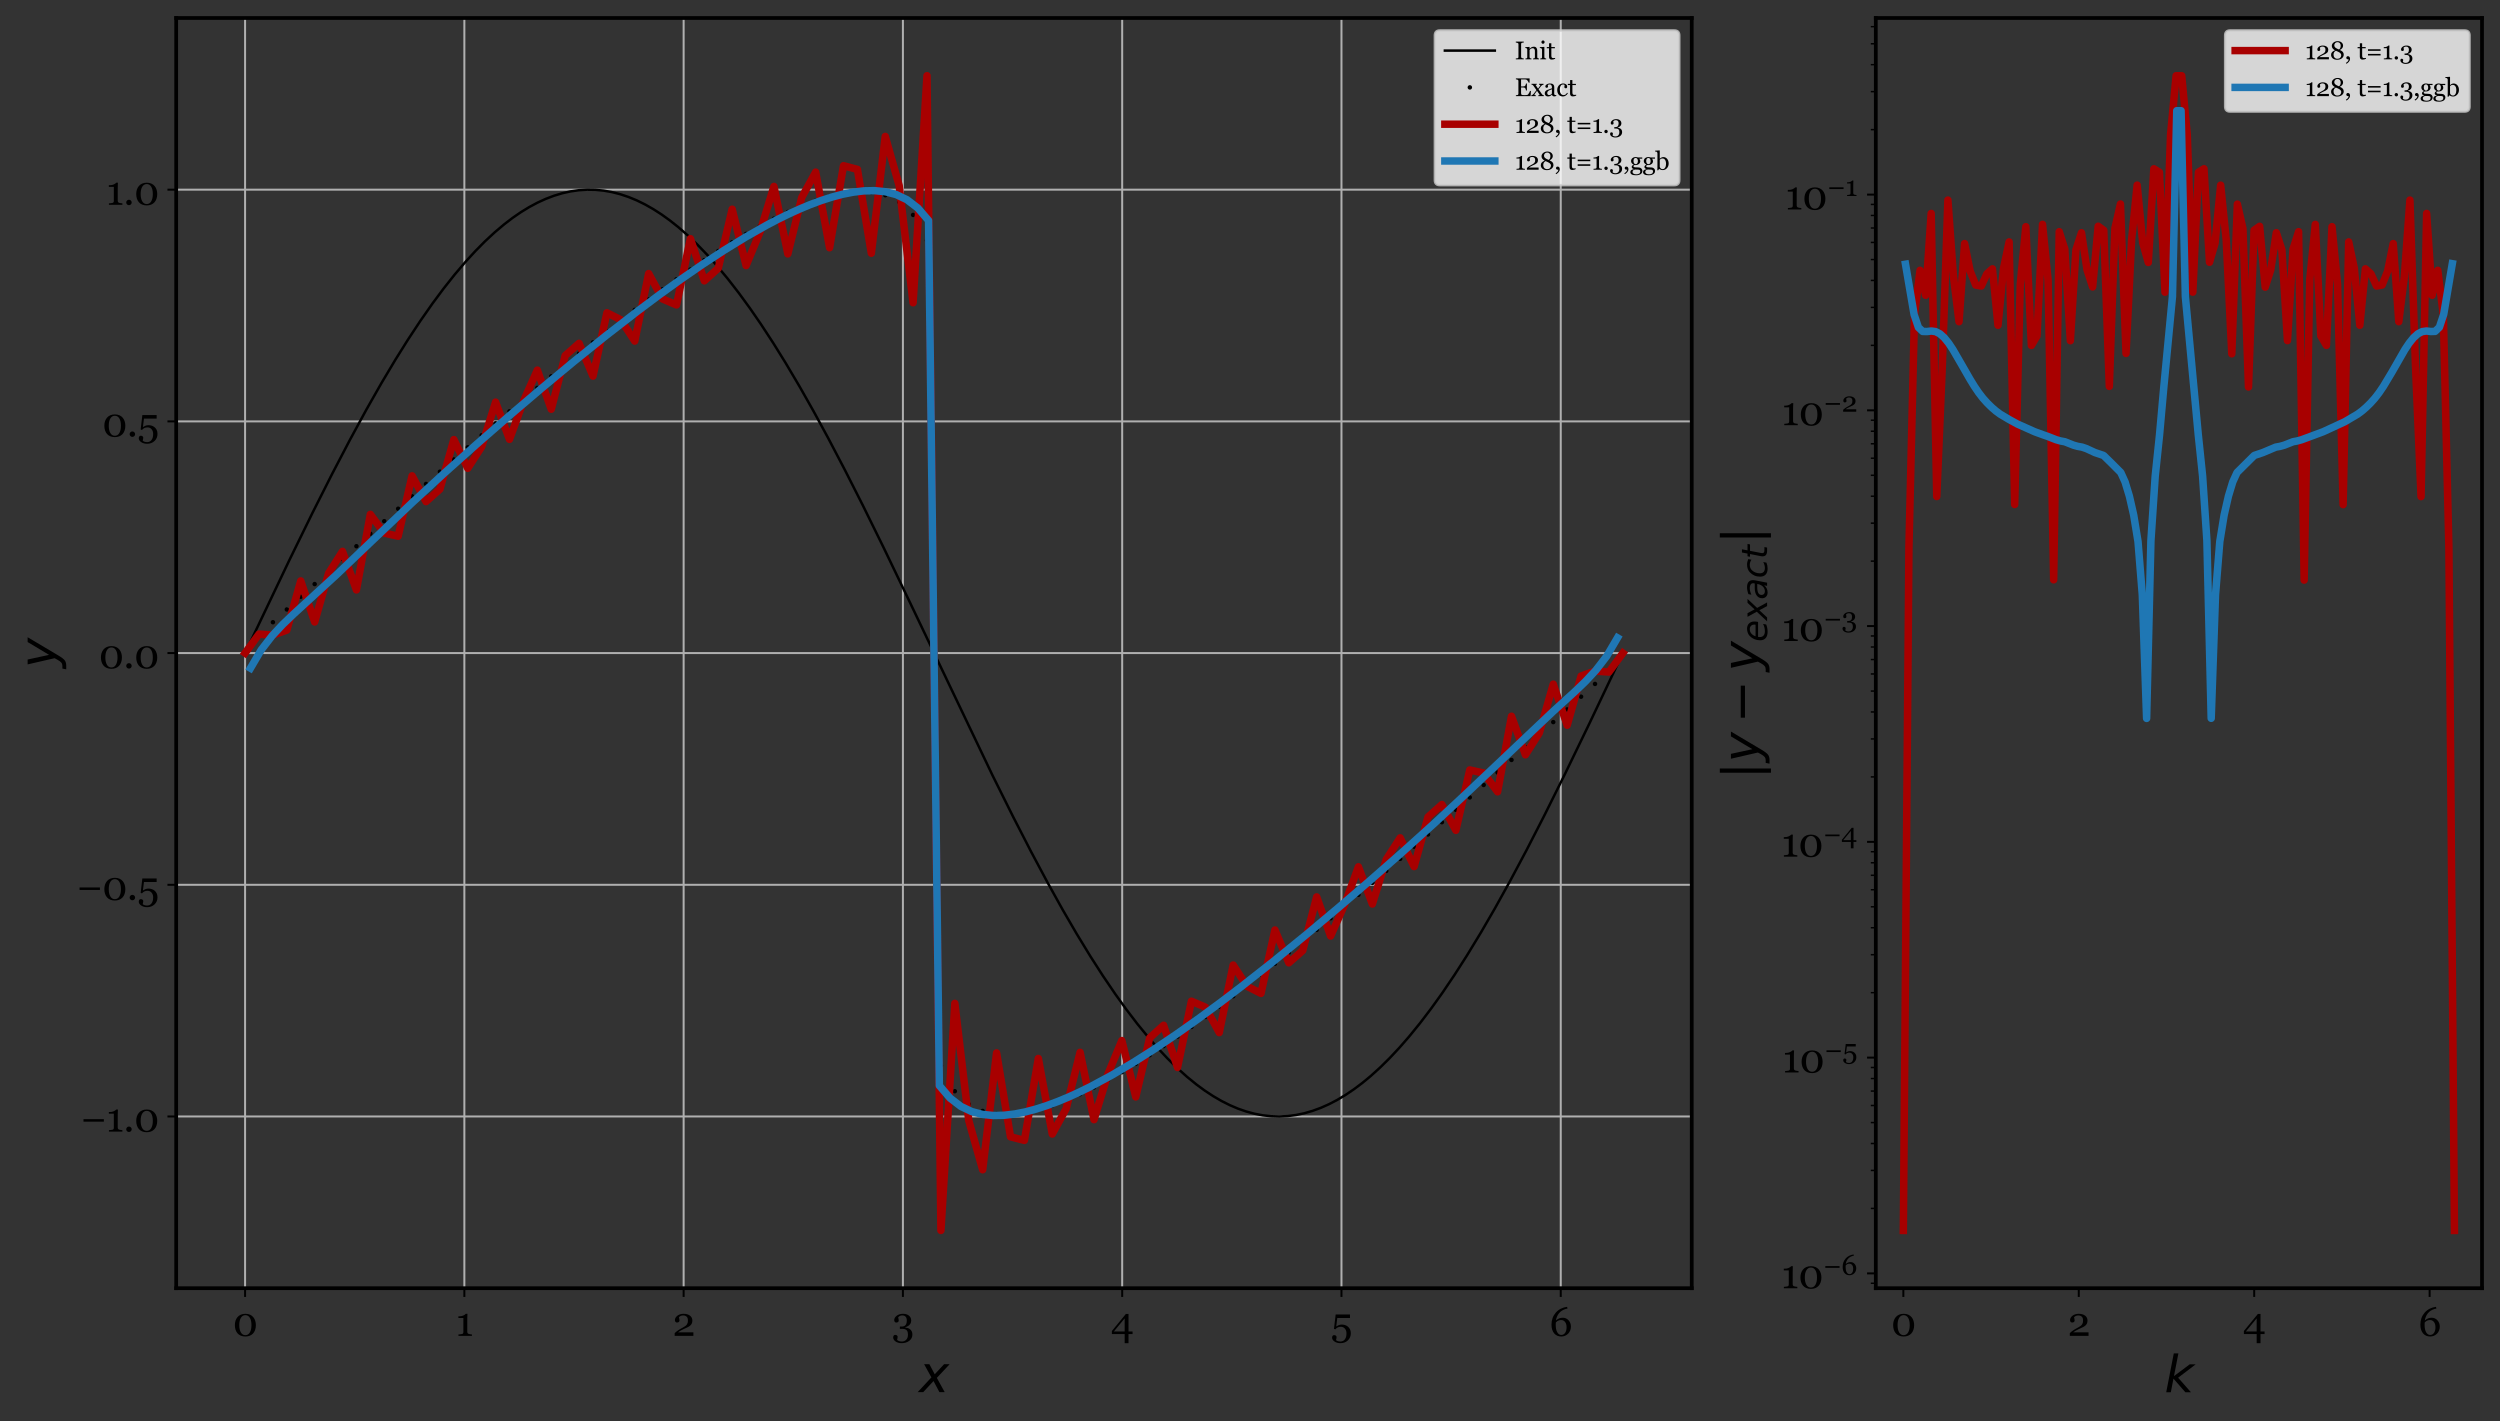 <?xml version="1.0" encoding="utf-8" standalone="no"?>
<!DOCTYPE svg PUBLIC "-//W3C//DTD SVG 1.1//EN"
  "http://www.w3.org/Graphics/SVG/1.1/DTD/svg11.dtd">
<svg xmlns:xlink="http://www.w3.org/1999/xlink" width="1000.796pt" height="568.901pt" viewBox="0 0 1000.796 568.901" xmlns="http://www.w3.org/2000/svg" version="1.1">
 <rect x="0" y="0" width="1000.796" height="568.901" fill="#333333" stroke="none"/>
 <defs>
  <style type="text/css">*{stroke-linejoin: round; stroke-linecap: butt}</style>
 </defs>
 <g id="figure_1">
  <g id="patch_1">
   <path d="M 0 568.901 
L 1000.796 568.901 
L 1000.796 0 
L 0 0 
L 0 568.901 
z
" style="fill: none"/>
  </g>
  <g id="axes_1">
   <g id="patch_2">
    <path d="M 70.531 515.68 
L 677.231 515.68 
L 677.231 7.2 
L 70.531 7.2 
L 70.531 515.68 
z
" style="fill: none"/>
   </g>
   <g id="matplotlib.axis_1">
    <g id="xtick_1">
     <g id="line2d_1">
      <path d="M 98.109 515.68 
L 98.109 7.2 
" clip-path="url(#pfb745283ae)" style="fill: none; stroke: #b0b0b0; stroke-width: 0.8; stroke-linecap: square"/>
     </g>
     <g id="line2d_2">
      <defs>
       <path id="mf200505690" d="M 0 0 
L 0 3.5 
" style="stroke: #000000; stroke-width: 0.8"/>
      </defs>
      <g>
       <use xlink:href="#mf200505690" x="98.109" y="515.68" style="stroke: #000000; stroke-width: 0.8"/>
      </g>
     </g>
     <g id="text_1">
      <!-- 0 -->
      <g transform="translate(93.199 534.775) scale(0.16 -0.16)">
       <defs>
        <path id="Georgia-30" d="M 3209 2919 
Q 3409 2678 3507 2354 
Q 3606 2031 3606 1678 
Q 3606 1253 3484 917 
Q 3363 581 3150 359 
Q 2931 131 2631 15 
Q 2331 -100 1963 -100 
Q 1559 -100 1243 34 
Q 928 169 731 403 
Q 525 647 423 973 
Q 322 1300 322 1678 
Q 322 2050 420 2362 
Q 519 2675 728 2928 
Q 928 3172 1243 3312 
Q 1559 3453 1966 3453 
Q 2394 3453 2700 3309 
Q 3006 3166 3209 2919 
z
M 2916 1678 
Q 2916 2422 2661 2831 
Q 2406 3241 1969 3241 
Q 1525 3241 1269 2831 
Q 1013 2422 1013 1678 
Q 1013 972 1258 542 
Q 1503 113 1963 113 
Q 2422 113 2669 542 
Q 2916 972 2916 1678 
z
" transform="scale(0.016)"/>
       </defs>
       <use xlink:href="#Georgia-30"/>
      </g>
     </g>
    </g>
    <g id="xtick_2">
     <g id="line2d_3">
      <path d="M 185.89 515.68 
L 185.89 7.2 
" clip-path="url(#pfb745283ae)" style="fill: none; stroke: #b0b0b0; stroke-width: 0.8; stroke-linecap: square"/>
     </g>
     <g id="line2d_4">
      <g>
       <use xlink:href="#mf200505690" x="185.89" y="515.68" style="stroke: #000000; stroke-width: 0.8"/>
      </g>
     </g>
     <g id="text_2">
      <!-- 1 -->
      <g transform="translate(182.452 534.775) scale(0.16 -0.16)">
       <defs>
        <path id="Georgia-31" d="M 2528 0 
L 422 0 
L 422 222 
Q 516 228 714 248 
Q 913 269 988 291 
Q 1084 322 1136 392 
Q 1188 463 1188 603 
L 1188 2797 
L 409 2797 
L 409 3059 
L 581 3059 
Q 919 3059 1186 3184 
Q 1453 3309 1569 3453 
L 1828 3453 
Q 1819 3250 1809 2978 
Q 1800 2706 1800 2491 
L 1800 638 
Q 1800 528 1848 442 
Q 1897 356 1988 316 
Q 2069 281 2253 253 
Q 2438 225 2528 222 
L 2528 0 
z
" transform="scale(0.016)"/>
       </defs>
       <use xlink:href="#Georgia-31"/>
      </g>
     </g>
    </g>
    <g id="xtick_3">
     <g id="line2d_5">
      <path d="M 273.671 515.68 
L 273.671 7.2 
" clip-path="url(#pfb745283ae)" style="fill: none; stroke: #b0b0b0; stroke-width: 0.8; stroke-linecap: square"/>
     </g>
     <g id="line2d_6">
      <g>
       <use xlink:href="#mf200505690" x="273.671" y="515.68" style="stroke: #000000; stroke-width: 0.8"/>
      </g>
     </g>
     <g id="text_3">
      <!-- 2 -->
      <g transform="translate(269.202 534.775) scale(0.16 -0.16)">
       <defs>
        <path id="Georgia-32" d="M 3272 0 
L 344 0 
L 344 425 
Q 428 522 578 642 
Q 728 763 934 903 
Q 1059 988 1234 1088 
Q 1409 1188 1631 1306 
Q 1878 1438 2011 1538 
Q 2144 1638 2253 1784 
Q 2325 1881 2369 2026 
Q 2413 2172 2413 2441 
Q 2413 2831 2203 3014 
Q 1994 3197 1666 3197 
Q 1463 3197 1281 3117 
Q 1100 3038 1009 2897 
Q 1031 2797 1064 2659 
Q 1097 2522 1097 2391 
Q 1097 2272 998 2180 
Q 900 2088 706 2088 
Q 550 2088 465 2195 
Q 381 2303 381 2484 
Q 381 2653 475 2823 
Q 569 2994 744 3138 
Q 916 3278 1169 3365 
Q 1422 3453 1716 3453 
Q 2356 3453 2732 3167 
Q 3109 2881 3109 2403 
Q 3109 2175 3042 1987 
Q 2975 1800 2825 1656 
Q 2659 1497 2437 1383 
Q 2216 1269 1759 1066 
Q 1488 944 1253 811 
Q 1019 678 869 553 
L 3272 553 
L 3272 0 
z
" transform="scale(0.016)"/>
       </defs>
       <use xlink:href="#Georgia-32"/>
      </g>
     </g>
    </g>
    <g id="xtick_4">
     <g id="line2d_7">
      <path d="M 361.452 515.68 
L 361.452 7.2 
" clip-path="url(#pfb745283ae)" style="fill: none; stroke: #b0b0b0; stroke-width: 0.8; stroke-linecap: square"/>
     </g>
     <g id="line2d_8">
      <g>
       <use xlink:href="#mf200505690" x="361.452" y="515.68" style="stroke: #000000; stroke-width: 0.8"/>
      </g>
     </g>
     <g id="text_4">
      <!-- 3 -->
      <g transform="translate(357.038 534.775) scale(0.16 -0.16)">
       <defs>
        <path id="Georgia-33" d="M 1522 -1141 
Q 1228 -1141 984 -1067 
Q 741 -994 566 -869 
Q 391 -744 295 -581 
Q 200 -419 200 -247 
Q 200 -94 275 29 
Q 350 153 516 153 
Q 703 153 801 61 
Q 900 -31 900 -150 
Q 900 -250 867 -403 
Q 834 -556 816 -622 
Q 838 -650 895 -697 
Q 953 -744 1038 -781 
Q 1138 -828 1247 -856 
Q 1356 -884 1556 -884 
Q 1744 -884 1917 -821 
Q 2091 -759 2222 -622 
Q 2359 -478 2436 -286 
Q 2513 -94 2513 219 
Q 2513 388 2477 553 
Q 2441 719 2344 841 
Q 2247 963 2080 1030 
Q 1913 1097 1656 1097 
L 1247 1097 
L 1247 1456 
L 1519 1456 
Q 1950 1456 2140 1693 
Q 2331 1931 2331 2409 
Q 2331 2800 2147 2998 
Q 1963 3197 1625 3197 
Q 1463 3197 1358 3158 
Q 1253 3119 1188 3081 
Q 1109 3038 1059 2984 
Q 1009 2931 984 2906 
Q 1006 2806 1037 2661 
Q 1069 2516 1069 2384 
Q 1069 2269 970 2176 
Q 872 2084 681 2084 
Q 516 2084 439 2203 
Q 363 2322 363 2478 
Q 363 2641 453 2809 
Q 544 2978 722 3125 
Q 900 3272 1156 3362 
Q 1413 3453 1747 3453 
Q 2131 3453 2382 3339 
Q 2634 3225 2778 3063 
Q 2919 2903 2972 2728 
Q 3025 2553 3025 2428 
Q 3025 2272 2981 2114 
Q 2938 1956 2838 1822 
Q 2728 1675 2548 1554 
Q 2369 1434 2097 1359 
L 2097 1309 
Q 2272 1294 2470 1231 
Q 2669 1169 2828 1047 
Q 2994 919 3100 717 
Q 3206 516 3206 206 
Q 3206 -394 2725 -767 
Q 2244 -1141 1522 -1141 
z
" transform="scale(0.016)"/>
       </defs>
       <use xlink:href="#Georgia-33"/>
      </g>
     </g>
    </g>
    <g id="xtick_5">
     <g id="line2d_9">
      <path d="M 449.233 515.68 
L 449.233 7.2 
" clip-path="url(#pfb745283ae)" style="fill: none; stroke: #b0b0b0; stroke-width: 0.8; stroke-linecap: square"/>
     </g>
     <g id="line2d_10">
      <g>
       <use xlink:href="#mf200505690" x="449.233" y="515.68" style="stroke: #000000; stroke-width: 0.8"/>
      </g>
     </g>
     <g id="text_5">
      <!-- 4 -->
      <g transform="translate(444.713 534.775) scale(0.16 -0.16)">
       <defs>
        <path id="Georgia-34" d="M 3388 281 
L 2753 281 
L 2753 -1141 
L 2153 -1141 
L 2153 281 
L 153 281 
L 153 763 
L 2344 3434 
L 2753 3434 
L 2753 691 
L 3388 691 
L 3388 281 
z
M 2153 691 
L 2153 2738 
L 466 691 
L 2153 691 
z
" transform="scale(0.016)"/>
       </defs>
       <use xlink:href="#Georgia-34"/>
      </g>
     </g>
    </g>
    <g id="xtick_6">
     <g id="line2d_11">
      <path d="M 537.014 515.68 
L 537.014 7.2 
" clip-path="url(#pfb745283ae)" style="fill: none; stroke: #b0b0b0; stroke-width: 0.8; stroke-linecap: square"/>
     </g>
     <g id="line2d_12">
      <g>
       <use xlink:href="#mf200505690" x="537.014" y="515.68" style="stroke: #000000; stroke-width: 0.8"/>
      </g>
     </g>
     <g id="text_6">
      <!-- 5 -->
      <g transform="translate(532.788 534.775) scale(0.16 -0.16)">
       <defs>
        <path id="Georgia-35" d="M 2634 1466 
Q 2841 1303 2977 1047 
Q 3113 791 3113 406 
Q 3113 -266 2653 -703 
Q 2194 -1141 1488 -1141 
Q 941 -1141 562 -881 
Q 184 -622 184 -278 
Q 184 -119 262 0 
Q 341 119 503 119 
Q 691 119 789 20 
Q 888 -78 888 -194 
Q 888 -294 853 -444 
Q 819 -594 800 -666 
Q 825 -688 881 -725 
Q 938 -763 1016 -797 
Q 1097 -831 1214 -857 
Q 1331 -884 1488 -884 
Q 1688 -884 1866 -803 
Q 2044 -722 2166 -563 
Q 2300 -388 2367 -164 
Q 2434 59 2434 403 
Q 2434 844 2189 1133 
Q 1944 1422 1544 1422 
Q 1294 1422 1076 1328 
Q 859 1234 688 1016 
L 478 1097 
L 744 3353 
L 2981 3353 
L 2981 2797 
L 997 2797 
L 834 1472 
Q 975 1572 1204 1670 
Q 1434 1769 1709 1769 
Q 1938 1769 2183 1698 
Q 2428 1628 2634 1466 
z
" transform="scale(0.016)"/>
       </defs>
       <use xlink:href="#Georgia-35"/>
      </g>
     </g>
    </g>
    <g id="xtick_7">
     <g id="line2d_13">
      <path d="M 624.795 515.68 
L 624.795 7.2 
" clip-path="url(#pfb745283ae)" style="fill: none; stroke: #b0b0b0; stroke-width: 0.8; stroke-linecap: square"/>
     </g>
     <g id="line2d_14">
      <g>
       <use xlink:href="#mf200505690" x="624.795" y="515.68" style="stroke: #000000; stroke-width: 0.8"/>
      </g>
     </g>
     <g id="text_7">
      <!-- 6 -->
      <g transform="translate(620.268 534.775) scale(0.16 -0.16)">
       <defs>
        <path id="Georgia-36" d="M 3359 1441 
Q 3359 1116 3242 831 
Q 3125 547 2928 347 
Q 2700 119 2423 9 
Q 2147 -100 1847 -100 
Q 1500 -100 1219 28 
Q 938 156 741 391 
Q 541 628 431 972 
Q 322 1316 322 1744 
Q 322 2859 986 3625 
Q 1650 4391 2766 4544 
L 2822 4263 
L 2541 4213 
Q 1863 3994 1492 3531 
Q 1122 3069 1013 2409 
Q 1281 2644 1543 2741 
Q 1806 2838 2097 2838 
Q 2619 2838 2989 2438 
Q 3359 2038 3359 1441 
z
M 2681 1356 
Q 2681 1863 2448 2169 
Q 2216 2475 1825 2475 
Q 1591 2475 1389 2387 
Q 1188 2300 1000 2094 
Q 997 2056 990 1920 
Q 984 1784 984 1706 
Q 984 975 1223 561 
Q 1463 147 1853 147 
Q 2225 147 2453 470 
Q 2681 794 2681 1356 
z
" transform="scale(0.016)"/>
       </defs>
       <use xlink:href="#Georgia-36"/>
      </g>
     </g>
    </g>
    <g id="text_8">
     <!-- $x$ -->
     <g transform="translate(367.881 557.364) scale(0.2 -0.2)">
      <defs>
       <path id="DejaVuSans-Oblique-78" d="M 3841 3500 
L 2234 1784 
L 3219 0 
L 2559 0 
L 1819 1388 
L 531 0 
L -166 0 
L 1556 1844 
L 641 3500 
L 1300 3500 
L 1972 2234 
L 3144 3500 
L 3841 3500 
z
" transform="scale(0.016)"/>
      </defs>
      <use xlink:href="#DejaVuSans-Oblique-78" transform="translate(0 0.312)"/>
     </g>
    </g>
   </g>
   <g id="matplotlib.axis_2">
    <g id="ytick_1">
     <g id="line2d_15">
      <path d="M 70.531 446.948 
L 677.231 446.948 
" clip-path="url(#pfb745283ae)" style="fill: none; stroke: #b0b0b0; stroke-width: 0.8; stroke-linecap: square"/>
     </g>
     <g id="line2d_16">
      <defs>
       <path id="mc31b3b2a44" d="M 0 0 
L -3.5 0 
" style="stroke: #000000; stroke-width: 0.8"/>
      </defs>
      <g>
       <use xlink:href="#mc31b3b2a44" x="70.531" y="446.948" style="stroke: #000000; stroke-width: 0.8"/>
      </g>
     </g>
     <g id="text_9">
      <!-- −1.0 -->
      <g transform="translate(32.234 452.995) scale(0.16 -0.16)">
       <defs>
        <path id="Georgia-2212" d="M 3650 1553 
L 466 1553 
L 466 1944 
L 3650 1944 
L 3650 1553 
z
" transform="scale(0.016)"/>
        <path id="Georgia-2e" d="M 1297 359 
Q 1297 184 1170 60 
Q 1044 -63 869 -63 
Q 694 -63 567 60 
Q 441 184 441 359 
Q 441 534 567 661 
Q 694 788 869 788 
Q 1044 788 1170 661 
Q 1297 534 1297 359 
z
" transform="scale(0.016)"/>
       </defs>
       <use xlink:href="#Georgia-2212"/>
       <use xlink:href="#Georgia-31" x="64.307"/>
       <use xlink:href="#Georgia-2e" x="107.275"/>
       <use xlink:href="#Georgia-30" x="134.229"/>
      </g>
     </g>
    </g>
    <g id="ytick_2">
     <g id="line2d_17">
      <path d="M 70.531 354.193 
L 677.231 354.193 
" clip-path="url(#pfb745283ae)" style="fill: none; stroke: #b0b0b0; stroke-width: 0.8; stroke-linecap: square"/>
     </g>
     <g id="line2d_18">
      <g>
       <use xlink:href="#mc31b3b2a44" x="70.531" y="354.193" style="stroke: #000000; stroke-width: 0.8"/>
      </g>
     </g>
     <g id="text_10">
      <!-- −0.5 -->
      <g transform="translate(30.656 360.241) scale(0.16 -0.16)">
       <use xlink:href="#Georgia-2212"/>
       <use xlink:href="#Georgia-30" x="64.307"/>
       <use xlink:href="#Georgia-2e" x="125.684"/>
       <use xlink:href="#Georgia-35" x="152.637"/>
      </g>
     </g>
    </g>
    <g id="ytick_3">
     <g id="line2d_19">
      <path d="M 70.531 261.439 
L 677.231 261.439 
" clip-path="url(#pfb745283ae)" style="fill: none; stroke: #b0b0b0; stroke-width: 0.8; stroke-linecap: square"/>
     </g>
     <g id="line2d_20">
      <g>
       <use xlink:href="#mc31b3b2a44" x="70.531" y="261.439" style="stroke: #000000; stroke-width: 0.8"/>
      </g>
     </g>
     <g id="text_11">
      <!-- 0.0 -->
      <g transform="translate(39.579 267.486) scale(0.16 -0.16)">
       <use xlink:href="#Georgia-30"/>
       <use xlink:href="#Georgia-2e" x="61.377"/>
       <use xlink:href="#Georgia-30" x="88.33"/>
      </g>
     </g>
    </g>
    <g id="ytick_4">
     <g id="line2d_21">
      <path d="M 70.531 168.684 
L 677.231 168.684 
" clip-path="url(#pfb745283ae)" style="fill: none; stroke: #b0b0b0; stroke-width: 0.8; stroke-linecap: square"/>
     </g>
     <g id="line2d_22">
      <g>
       <use xlink:href="#mc31b3b2a44" x="70.531" y="168.684" style="stroke: #000000; stroke-width: 0.8"/>
      </g>
     </g>
     <g id="text_12">
      <!-- 0.5 -->
      <g transform="translate(40.946 174.732) scale(0.16 -0.16)">
       <use xlink:href="#Georgia-30"/>
       <use xlink:href="#Georgia-2e" x="61.377"/>
       <use xlink:href="#Georgia-35" x="88.33"/>
      </g>
     </g>
    </g>
    <g id="ytick_5">
     <g id="line2d_23">
      <path d="M 70.531 75.929 
L 677.231 75.929 
" clip-path="url(#pfb745283ae)" style="fill: none; stroke: #b0b0b0; stroke-width: 0.8; stroke-linecap: square"/>
     </g>
     <g id="line2d_24">
      <g>
       <use xlink:href="#mc31b3b2a44" x="70.531" y="75.929" style="stroke: #000000; stroke-width: 0.8"/>
      </g>
     </g>
     <g id="text_13">
      <!-- 1.0 -->
      <g transform="translate(42.524 81.977) scale(0.16 -0.16)">
       <use xlink:href="#Georgia-31"/>
       <use xlink:href="#Georgia-2e" x="42.969"/>
       <use xlink:href="#Georgia-30" x="69.922"/>
      </g>
     </g>
    </g>
    <g id="text_14">
     <!-- $y$ -->
     <g transform="translate(22.319 267.44) rotate(-90) scale(0.2 -0.2)">
      <defs>
       <path id="DejaVuSans-Oblique-79" d="M 1588 -325 
Q 1188 -997 936 -1164 
Q 684 -1331 294 -1331 
L -159 -1331 
L -63 -850 
L 269 -850 
Q 509 -850 678 -719 
Q 847 -588 1056 -206 
L 1234 128 
L 459 3500 
L 1069 3500 
L 1650 819 
L 3256 3500 
L 3859 3500 
L 1588 -325 
z
" transform="scale(0.016)"/>
      </defs>
      <use xlink:href="#DejaVuSans-Oblique-79" transform="translate(0 0.312)"/>
     </g>
    </g>
   </g>
   <g id="line2d_25">
    <path d="M 98.109 261.439 
L 115.776 224.354 
L 125.161 205.168 
L 132.891 189.841 
L 140.068 176.104 
L 146.693 163.927 
L 152.766 153.25 
L 158.287 143.993 
L 163.256 136.057 
L 168.225 128.522 
L 173.194 121.414 
L 177.611 115.471 
L 182.027 109.898 
L 186.444 104.708 
L 190.309 100.492 
L 194.173 96.588 
L 198.038 93.003 
L 201.903 89.745 
L 205.215 87.217 
L 208.528 84.937 
L 211.841 82.908 
L 215.153 81.134 
L 218.466 79.616 
L 221.778 78.357 
L 225.091 77.359 
L 228.403 76.623 
L 231.716 76.15 
L 235.029 75.941 
L 238.341 75.996 
L 241.654 76.315 
L 244.966 76.897 
L 248.279 77.743 
L 251.592 78.85 
L 254.904 80.217 
L 258.217 81.842 
L 261.529 83.723 
L 264.842 85.857 
L 268.154 88.24 
L 271.467 90.871 
L 275.332 94.246 
L 279.196 97.946 
L 283.061 101.962 
L 286.926 106.288 
L 291.343 111.599 
L 295.759 117.289 
L 300.176 123.344 
L 304.593 129.749 
L 309.562 137.352 
L 314.531 145.353 
L 320.052 154.677 
L 325.573 164.423 
L 331.646 175.586 
L 338.271 188.23 
L 345.448 202.396 
L 353.73 219.225 
L 364.219 241.062 
L 397.345 310.437 
L 405.627 327.074 
L 412.804 341.026 
L 419.429 353.434 
L 425.502 364.35 
L 431.023 373.848 
L 436.544 382.901 
L 441.513 390.64 
L 446.482 397.964 
L 450.899 404.108 
L 455.315 409.891 
L 459.732 415.298 
L 463.597 419.71 
L 467.462 423.816 
L 471.326 427.607 
L 475.191 431.076 
L 479.056 434.216 
L 482.368 436.641 
L 485.681 438.816 
L 488.993 440.74 
L 492.306 442.407 
L 495.619 443.818 
L 498.931 444.968 
L 502.244 445.857 
L 505.556 446.484 
L 508.869 446.847 
L 512.181 446.946 
L 515.494 446.781 
L 518.807 446.352 
L 522.119 445.66 
L 525.432 444.705 
L 528.744 443.489 
L 532.057 442.015 
L 535.37 440.283 
L 538.682 438.296 
L 541.995 436.058 
L 545.307 433.571 
L 548.62 430.839 
L 552.485 427.347 
L 556.349 423.533 
L 560.214 419.405 
L 564.079 414.971 
L 568.495 409.54 
L 572.912 403.734 
L 577.329 397.568 
L 582.298 390.22 
L 587.267 382.46 
L 592.788 373.384 
L 598.309 363.865 
L 604.382 352.927 
L 611.007 340.499 
L 618.184 326.528 
L 626.466 309.875 
L 636.403 289.335 
L 649.654 261.439 
L 649.654 261.439 
" clip-path="url(#pfb745283ae)" style="fill: none; stroke: #000000; stroke-linecap: square"/>
   </g>
   <g id="line2d_26">
    <defs>
     <path id="m189e8f258f" d="M 0 0.4 
C 0.106 0.4 0.208 0.358 0.283 0.283 
C 0.358 0.208 0.4 0.106 0.4 0 
C 0.4 -0.106 0.358 -0.208 0.283 -0.283 
C 0.208 -0.358 0.106 -0.4 0 -0.4 
C -0.106 -0.4 -0.208 -0.358 -0.283 -0.283 
C -0.358 -0.208 -0.4 -0.106 -0.4 0 
C -0.4 0.106 -0.358 0.208 -0.283 0.283 
C -0.208 0.358 -0.106 0.4 0 0.4 
z
" style="stroke: #000000"/>
    </defs>
    <g clip-path="url(#pfb745283ae)">
     <use xlink:href="#m189e8f258f" x="98.109" y="261.439" style="stroke: #000000"/>
     <use xlink:href="#m189e8f258f" x="103.68" y="254.275" style="stroke: #000000"/>
     <use xlink:href="#m189e8f258f" x="109.251" y="249.085" style="stroke: #000000"/>
     <use xlink:href="#m189e8f258f" x="114.822" y="243.976" style="stroke: #000000"/>
     <use xlink:href="#m189e8f258f" x="120.393" y="238.888" style="stroke: #000000"/>
     <use xlink:href="#m189e8f258f" x="125.964" y="233.812" style="stroke: #000000"/>
     <use xlink:href="#m189e8f258f" x="131.535" y="228.749" style="stroke: #000000"/>
     <use xlink:href="#m189e8f258f" x="137.107" y="223.698" style="stroke: #000000"/>
     <use xlink:href="#m189e8f258f" x="142.678" y="218.662" style="stroke: #000000"/>
     <use xlink:href="#m189e8f258f" x="148.249" y="213.641" style="stroke: #000000"/>
     <use xlink:href="#m189e8f258f" x="153.82" y="208.637" style="stroke: #000000"/>
     <use xlink:href="#m189e8f258f" x="159.391" y="203.651" style="stroke: #000000"/>
     <use xlink:href="#m189e8f258f" x="164.962" y="198.687" style="stroke: #000000"/>
     <use xlink:href="#m189e8f258f" x="170.534" y="193.745" style="stroke: #000000"/>
     <use xlink:href="#m189e8f258f" x="176.105" y="188.828" style="stroke: #000000"/>
     <use xlink:href="#m189e8f258f" x="181.676" y="183.937" style="stroke: #000000"/>
     <use xlink:href="#m189e8f258f" x="187.247" y="179.076" style="stroke: #000000"/>
     <use xlink:href="#m189e8f258f" x="192.818" y="174.245" style="stroke: #000000"/>
     <use xlink:href="#m189e8f258f" x="198.389" y="169.449" style="stroke: #000000"/>
     <use xlink:href="#m189e8f258f" x="203.961" y="164.688" style="stroke: #000000"/>
     <use xlink:href="#m189e8f258f" x="209.532" y="159.968" style="stroke: #000000"/>
     <use xlink:href="#m189e8f258f" x="215.103" y="155.29" style="stroke: #000000"/>
     <use xlink:href="#m189e8f258f" x="220.674" y="150.657" style="stroke: #000000"/>
     <use xlink:href="#m189e8f258f" x="226.245" y="146.075" style="stroke: #000000"/>
     <use xlink:href="#m189e8f258f" x="231.816" y="141.546" style="stroke: #000000"/>
     <use xlink:href="#m189e8f258f" x="237.388" y="137.075" style="stroke: #000000"/>
     <use xlink:href="#m189e8f258f" x="242.959" y="132.667" style="stroke: #000000"/>
     <use xlink:href="#m189e8f258f" x="248.53" y="128.328" style="stroke: #000000"/>
     <use xlink:href="#m189e8f258f" x="254.101" y="124.063" style="stroke: #000000"/>
     <use xlink:href="#m189e8f258f" x="259.672" y="119.879" style="stroke: #000000"/>
     <use xlink:href="#m189e8f258f" x="265.243" y="115.784" style="stroke: #000000"/>
     <use xlink:href="#m189e8f258f" x="270.815" y="111.786" style="stroke: #000000"/>
     <use xlink:href="#m189e8f258f" x="276.386" y="107.894" style="stroke: #000000"/>
     <use xlink:href="#m189e8f258f" x="281.957" y="104.121" style="stroke: #000000"/>
     <use xlink:href="#m189e8f258f" x="287.528" y="100.478" style="stroke: #000000"/>
     <use xlink:href="#m189e8f258f" x="293.099" y="96.981" style="stroke: #000000"/>
     <use xlink:href="#m189e8f258f" x="298.67" y="93.647" style="stroke: #000000"/>
     <use xlink:href="#m189e8f258f" x="304.242" y="90.497" style="stroke: #000000"/>
     <use xlink:href="#m189e8f258f" x="309.813" y="87.558" style="stroke: #000000"/>
     <use xlink:href="#m189e8f258f" x="315.384" y="84.859" style="stroke: #000000"/>
     <use xlink:href="#m189e8f258f" x="320.955" y="82.439" style="stroke: #000000"/>
     <use xlink:href="#m189e8f258f" x="326.526" y="80.347" style="stroke: #000000"/>
     <use xlink:href="#m189e8f258f" x="332.097" y="78.648" style="stroke: #000000"/>
     <use xlink:href="#m189e8f258f" x="337.669" y="77.426" style="stroke: #000000"/>
     <use xlink:href="#m189e8f258f" x="343.24" y="76.801" style="stroke: #000000"/>
     <use xlink:href="#m189e8f258f" x="348.811" y="76.948" style="stroke: #000000"/>
     <use xlink:href="#m189e8f258f" x="354.382" y="78.14" style="stroke: #000000"/>
     <use xlink:href="#m189e8f258f" x="359.953" y="80.852" style="stroke: #000000"/>
     <use xlink:href="#m189e8f258f" x="365.524" y="86.04" style="stroke: #000000"/>
     <use xlink:href="#m189e8f258f" x="371.096" y="96.256" style="stroke: #000000"/>
     <use xlink:href="#m189e8f258f" x="376.667" y="426.622" style="stroke: #000000"/>
     <use xlink:href="#m189e8f258f" x="382.238" y="436.837" style="stroke: #000000"/>
     <use xlink:href="#m189e8f258f" x="387.809" y="442.025" style="stroke: #000000"/>
     <use xlink:href="#m189e8f258f" x="393.38" y="444.737" style="stroke: #000000"/>
     <use xlink:href="#m189e8f258f" x="398.951" y="445.929" style="stroke: #000000"/>
     <use xlink:href="#m189e8f258f" x="404.522" y="446.076" style="stroke: #000000"/>
     <use xlink:href="#m189e8f258f" x="410.094" y="445.452" style="stroke: #000000"/>
     <use xlink:href="#m189e8f258f" x="415.665" y="444.23" style="stroke: #000000"/>
     <use xlink:href="#m189e8f258f" x="421.236" y="442.53" style="stroke: #000000"/>
     <use xlink:href="#m189e8f258f" x="426.807" y="440.439" style="stroke: #000000"/>
     <use xlink:href="#m189e8f258f" x="432.378" y="438.019" style="stroke: #000000"/>
     <use xlink:href="#m189e8f258f" x="437.949" y="435.32" style="stroke: #000000"/>
     <use xlink:href="#m189e8f258f" x="443.521" y="432.38" style="stroke: #000000"/>
     <use xlink:href="#m189e8f258f" x="449.092" y="429.231" style="stroke: #000000"/>
     <use xlink:href="#m189e8f258f" x="454.663" y="425.897" style="stroke: #000000"/>
     <use xlink:href="#m189e8f258f" x="460.234" y="422.4" style="stroke: #000000"/>
     <use xlink:href="#m189e8f258f" x="465.805" y="418.757" style="stroke: #000000"/>
     <use xlink:href="#m189e8f258f" x="471.376" y="414.983" style="stroke: #000000"/>
     <use xlink:href="#m189e8f258f" x="476.948" y="411.092" style="stroke: #000000"/>
     <use xlink:href="#m189e8f258f" x="482.519" y="407.094" style="stroke: #000000"/>
     <use xlink:href="#m189e8f258f" x="488.09" y="402.998" style="stroke: #000000"/>
     <use xlink:href="#m189e8f258f" x="493.661" y="398.814" style="stroke: #000000"/>
     <use xlink:href="#m189e8f258f" x="499.232" y="394.549" style="stroke: #000000"/>
     <use xlink:href="#m189e8f258f" x="504.803" y="390.21" style="stroke: #000000"/>
     <use xlink:href="#m189e8f258f" x="510.375" y="385.802" style="stroke: #000000"/>
     <use xlink:href="#m189e8f258f" x="515.946" y="381.331" style="stroke: #000000"/>
     <use xlink:href="#m189e8f258f" x="521.517" y="376.803" style="stroke: #000000"/>
     <use xlink:href="#m189e8f258f" x="527.088" y="372.22" style="stroke: #000000"/>
     <use xlink:href="#m189e8f258f" x="532.659" y="367.588" style="stroke: #000000"/>
     <use xlink:href="#m189e8f258f" x="538.23" y="362.91" style="stroke: #000000"/>
     <use xlink:href="#m189e8f258f" x="543.802" y="358.189" style="stroke: #000000"/>
     <use xlink:href="#m189e8f258f" x="549.373" y="353.429" style="stroke: #000000"/>
     <use xlink:href="#m189e8f258f" x="554.944" y="348.632" style="stroke: #000000"/>
     <use xlink:href="#m189e8f258f" x="560.515" y="343.802" style="stroke: #000000"/>
     <use xlink:href="#m189e8f258f" x="566.086" y="338.94" style="stroke: #000000"/>
     <use xlink:href="#m189e8f258f" x="571.657" y="334.049" style="stroke: #000000"/>
     <use xlink:href="#m189e8f258f" x="577.229" y="329.132" style="stroke: #000000"/>
     <use xlink:href="#m189e8f258f" x="582.8" y="324.19" style="stroke: #000000"/>
     <use xlink:href="#m189e8f258f" x="588.371" y="319.226" style="stroke: #000000"/>
     <use xlink:href="#m189e8f258f" x="593.942" y="314.241" style="stroke: #000000"/>
     <use xlink:href="#m189e8f258f" x="599.513" y="309.237" style="stroke: #000000"/>
     <use xlink:href="#m189e8f258f" x="605.084" y="304.216" style="stroke: #000000"/>
     <use xlink:href="#m189e8f258f" x="610.656" y="299.179" style="stroke: #000000"/>
     <use xlink:href="#m189e8f258f" x="616.227" y="294.128" style="stroke: #000000"/>
     <use xlink:href="#m189e8f258f" x="621.798" y="289.065" style="stroke: #000000"/>
     <use xlink:href="#m189e8f258f" x="627.369" y="283.99" style="stroke: #000000"/>
     <use xlink:href="#m189e8f258f" x="632.94" y="278.902" style="stroke: #000000"/>
     <use xlink:href="#m189e8f258f" x="638.511" y="273.792" style="stroke: #000000"/>
     <use xlink:href="#m189e8f258f" x="644.083" y="268.603" style="stroke: #000000"/>
     <use xlink:href="#m189e8f258f" x="649.654" y="261.439" style="stroke: #000000"/>
    </g>
   </g>
   <g id="line2d_27">
    <path d="M 98.109 261.439 
L 103.68 253.846 
L 109.251 254.227 
L 114.822 252.243 
L 120.393 232.555 
L 125.964 248.982 
L 131.535 229.488 
L 137.107 220.72 
L 142.678 236.151 
L 148.249 205.906 
L 153.82 213.413 
L 159.391 214.649 
L 164.962 190.488 
L 170.534 200.809 
L 176.105 195.819 
L 181.676 175.976 
L 187.247 187.473 
L 192.818 178.844 
L 198.389 160.984 
L 203.961 175.878 
L 209.532 160.647 
L 215.103 148.165 
L 220.674 163.824 
L 226.245 142.367 
L 231.816 137.446 
L 237.388 150.57 
L 242.959 125.215 
L 248.53 128.024 
L 254.101 136.544 
L 259.672 109.516 
L 265.243 119.684 
L 270.815 122.069 
L 276.386 95.555 
L 281.957 112.426 
L 287.528 107.4 
L 293.099 83.75 
L 298.67 106.32 
L 304.242 92.893 
L 309.813 74.63 
L 315.384 101.633 
L 320.955 79.033 
L 326.526 68.91 
L 332.097 99.167 
L 337.669 66.344 
L 343.24 67.811 
L 348.811 101.371 
L 354.382 54.61 
L 359.953 74.307 
L 365.524 121.201 
L 371.096 30.313 
L 376.667 492.567 
L 382.238 401.671 
L 387.809 448.574 
L 393.38 468.269 
L 398.951 421.496 
L 404.522 455.082 
L 410.094 456.516 
L 415.665 423.721 
L 421.236 453.969 
L 426.807 443.83 
L 432.378 421.268 
L 437.949 448.223 
L 443.521 430 
L 449.092 416.555 
L 454.663 439.118 
L 460.234 415.494 
L 465.805 410.437 
L 471.376 427.331 
L 476.948 400.808 
L 482.519 403.189 
L 488.09 413.366 
L 493.661 386.331 
L 499.232 394.852 
L 504.803 397.665 
L 510.375 372.305 
L 515.946 385.431 
L 521.517 380.512 
L 527.088 359.052 
L 532.659 374.713 
L 538.23 362.232 
L 543.802 346.998 
L 549.373 361.893 
L 554.944 344.034 
L 560.515 335.403 
L 566.086 346.902 
L 571.657 327.059 
L 577.229 322.068 
L 582.8 332.39 
L 588.371 308.229 
L 593.942 309.464 
L 599.513 316.972 
L 605.084 286.727 
L 610.656 302.156 
L 616.227 293.39 
L 621.798 273.895 
L 627.369 290.322 
L 632.94 270.635 
L 638.511 268.651 
L 644.083 269.031 
L 649.654 261.439 
" clip-path="url(#pfb745283ae)" style="fill: none; stroke: #a80000; stroke-width: 3; stroke-linecap: square"/>
   </g>
   <g id="line2d_28">
    <path d="M 100.263 267.487 
L 104.572 260.167 
L 108.881 254.582 
L 113.19 249.966 
L 117.499 245.836 
L 134.735 230.045 
L 147.661 217.722 
L 164.897 201.327 
L 177.824 189.428 
L 190.751 177.879 
L 203.678 166.616 
L 216.605 155.61 
L 229.531 144.88 
L 242.458 134.469 
L 255.385 124.437 
L 264.003 117.997 
L 272.621 111.787 
L 281.239 105.84 
L 289.857 100.198 
L 298.475 94.91 
L 307.092 90.041 
L 311.401 87.788 
L 315.71 85.672 
L 320.019 83.709 
L 324.328 81.914 
L 328.637 80.309 
L 332.946 78.919 
L 337.255 77.775 
L 341.564 76.92 
L 345.873 76.409 
L 350.182 76.32 
L 354.491 76.766 
L 358.8 77.905 
L 363.109 79.964 
L 367.418 83.269 
L 371.727 88.283 
L 376.036 434.586 
L 380.345 439.606 
L 384.653 442.913 
L 388.962 444.973 
L 393.271 446.112 
L 397.58 446.557 
L 401.889 446.469 
L 406.198 445.958 
L 410.507 445.102 
L 414.816 443.958 
L 419.125 442.568 
L 423.434 440.963 
L 427.743 439.169 
L 432.052 437.205 
L 436.361 435.09 
L 444.979 430.459 
L 453.597 425.371 
L 462.215 419.899 
L 470.832 414.099 
L 479.45 408.016 
L 488.068 401.687 
L 496.686 395.143 
L 509.613 384.977 
L 522.54 374.454 
L 535.467 363.628 
L 548.393 352.536 
L 561.32 341.183 
L 574.247 329.525 
L 587.174 317.5 
L 621.646 284.878 
L 630.263 277.038 
L 634.572 272.904 
L 638.881 268.281 
L 643.19 262.682 
L 647.499 255.338 
L 647.499 255.338 
" clip-path="url(#pfb745283ae)" style="fill: none; stroke: #1f77b4; stroke-width: 3; stroke-linecap: square"/>
   </g>
   <g id="patch_3">
    <path d="M 70.531 515.68 
L 70.531 7.2 
" style="fill: none; stroke: #000000; stroke-width: 1.5; stroke-linejoin: miter; stroke-linecap: square"/>
   </g>
   <g id="patch_4">
    <path d="M 677.231 515.68 
L 677.231 7.2 
" style="fill: none; stroke: #000000; stroke-width: 1.5; stroke-linejoin: miter; stroke-linecap: square"/>
   </g>
   <g id="patch_5">
    <path d="M 70.531 515.68 
L 677.231 515.68 
" style="fill: none; stroke: #000000; stroke-width: 1.5; stroke-linejoin: miter; stroke-linecap: square"/>
   </g>
   <g id="patch_6">
    <path d="M 70.531 7.2 
L 677.231 7.2 
" style="fill: none; stroke: #000000; stroke-width: 1.5; stroke-linejoin: miter; stroke-linecap: square"/>
   </g>
   <g id="legend_1">
    <g id="patch_7">
     <path d="M 576.406 74.112 
L 670.231 74.112 
Q 672.231 74.112 672.231 72.112 
L 672.231 14.2 
Q 672.231 12.2 670.231 12.2 
L 576.406 12.2 
Q 574.406 12.2 574.406 14.2 
L 574.406 72.112 
Q 574.406 74.112 576.406 74.112 
z
" style="fill: #ffffff; opacity: 0.8; stroke: #cccccc; stroke-linejoin: miter"/>
    </g>
    <g id="line2d_29">
     <path d="M 578.406 20.259 
L 588.406 20.259 
L 598.406 20.259 
" style="fill: none; stroke: #000000; stroke-linecap: square"/>
    </g>
    <g id="text_15">
     <!-- Init -->
     <g transform="translate(606.406 23.759) scale(0.1 -0.1)">
      <defs>
       <path id="Georgia-49" d="M 2244 0 
L 247 0 
L 247 222 
Q 331 228 490 240 
Q 650 253 716 278 
Q 819 319 866 389 
Q 913 459 913 584 
L 913 3797 
Q 913 3906 878 3979 
Q 844 4053 716 4103 
Q 622 4141 480 4173 
Q 338 4206 247 4213 
L 247 4434 
L 2244 4434 
L 2244 4213 
Q 2147 4209 2012 4189 
Q 1878 4169 1778 4138 
Q 1659 4100 1618 4015 
Q 1578 3931 1578 3828 
L 1578 619 
Q 1578 516 1623 436 
Q 1669 356 1778 309 
Q 1844 284 1992 254 
Q 2141 225 2244 222 
L 2244 0 
z
" transform="scale(0.016)"/>
       <path id="Georgia-6e" d="M 3628 0 
L 2119 0 
L 2119 206 
Q 2191 213 2277 219 
Q 2363 225 2419 244 
Q 2506 272 2548 342 
Q 2591 413 2591 525 
L 2591 2109 
Q 2591 2438 2436 2616 
Q 2281 2794 2059 2794 
Q 1894 2794 1756 2742 
Q 1619 2691 1513 2616 
Q 1409 2544 1348 2461 
Q 1288 2378 1259 2328 
L 1259 556 
Q 1259 450 1303 381 
Q 1347 313 1434 275 
Q 1500 244 1576 228 
Q 1653 213 1734 206 
L 1734 0 
L 225 0 
L 225 206 
Q 297 213 373 219 
Q 450 225 506 244 
Q 594 272 636 342 
Q 678 413 678 525 
L 678 2428 
Q 678 2534 633 2623 
Q 588 2713 506 2769 
Q 447 2806 365 2823 
Q 284 2841 191 2847 
L 191 3050 
L 1216 3119 
L 1259 3075 
L 1259 2641 
L 1275 2641 
Q 1350 2716 1462 2820 
Q 1575 2925 1675 2991 
Q 1791 3066 1950 3116 
Q 2109 3166 2309 3166 
Q 2753 3166 2967 2889 
Q 3181 2613 3181 2153 
L 3181 550 
Q 3181 441 3218 373 
Q 3256 306 3347 269 
Q 3422 238 3476 225 
Q 3531 213 3628 206 
L 3628 0 
z
" transform="scale(0.016)"/>
       <path id="Georgia-69" d="M 1722 0 
L 231 0 
L 231 206 
Q 303 213 379 219 
Q 456 225 513 244 
Q 600 272 642 342 
Q 684 413 684 525 
L 684 2428 
Q 684 2528 639 2611 
Q 594 2694 513 2750 
Q 453 2788 340 2814 
Q 228 2841 134 2847 
L 134 3050 
L 1222 3119 
L 1266 3075 
L 1266 563 
Q 1266 453 1308 381 
Q 1350 309 1441 275 
Q 1509 247 1575 230 
Q 1641 213 1722 206 
L 1722 0 
z
M 1328 4334 
Q 1328 4156 1211 4023 
Q 1094 3891 922 3891 
Q 763 3891 645 4017 
Q 528 4144 528 4306 
Q 528 4478 645 4606 
Q 763 4734 922 4734 
Q 1100 4734 1214 4614 
Q 1328 4494 1328 4334 
z
" transform="scale(0.016)"/>
       <path id="Georgia-74" d="M 2128 134 
Q 1925 50 1744 -8 
Q 1563 -66 1300 -66 
Q 913 -66 755 129 
Q 597 325 597 681 
L 597 2769 
L 41 2769 
L 41 3069 
L 609 3069 
L 609 4028 
L 1178 4028 
L 1178 3069 
L 2063 3069 
L 2063 2769 
L 1184 2769 
L 1184 1047 
Q 1184 853 1198 723 
Q 1213 594 1266 497 
Q 1316 406 1416 359 
Q 1516 313 1684 313 
Q 1763 313 1914 327 
Q 2066 341 2128 363 
L 2128 134 
z
" transform="scale(0.016)"/>
      </defs>
      <use xlink:href="#Georgia-49"/>
      <use xlink:href="#Georgia-6e" x="38.965"/>
      <use xlink:href="#Georgia-69" x="98.047"/>
      <use xlink:href="#Georgia-74" x="127.344"/>
     </g>
    </g>
    <g id="line2d_30">
     <g>
      <use xlink:href="#m189e8f258f" x="588.406" y="34.987" style="stroke: #000000"/>
     </g>
    </g>
    <g id="text_16">
     <!-- Exact -->
     <g transform="translate(606.406 38.487) scale(0.1 -0.1)">
      <defs>
       <path id="Georgia-45" d="M 4034 1306 
L 3950 0 
L 269 0 
L 269 222 
Q 363 228 519 248 
Q 675 269 722 291 
Q 822 338 861 413 
Q 900 488 900 603 
L 900 3791 
Q 900 3894 865 3973 
Q 831 4053 722 4103 
Q 638 4144 495 4175 
Q 353 4206 269 4213 
L 269 4434 
L 3700 4434 
L 3700 3366 
L 3466 3366 
Q 3403 3603 3195 3870 
Q 2988 4138 2800 4163 
Q 2703 4175 2568 4181 
Q 2434 4188 2263 4188 
L 1566 4188 
L 1566 2425 
L 2066 2425 
Q 2306 2425 2417 2470 
Q 2528 2516 2613 2622 
Q 2681 2713 2729 2864 
Q 2778 3016 2794 3150 
L 3028 3150 
L 3028 1416 
L 2794 1416 
Q 2781 1566 2726 1733 
Q 2672 1900 2613 1975 
Q 2516 2097 2392 2134 
Q 2269 2172 2066 2172 
L 1566 2172 
L 1566 841 
Q 1566 641 1594 525 
Q 1622 409 1703 350 
Q 1784 291 1925 273 
Q 2066 256 2325 256 
Q 2428 256 2597 256 
Q 2766 256 2881 269 
Q 3000 281 3126 314 
Q 3253 347 3306 403 
Q 3450 553 3608 858 
Q 3766 1163 3809 1306 
L 4034 1306 
z
" transform="scale(0.016)"/>
       <path id="Georgia-78" d="M 3194 0 
L 1781 0 
L 1781 206 
Q 1922 222 2020 237 
Q 2119 253 2119 319 
Q 2119 347 2087 406 
Q 2056 466 2025 516 
Q 1947 638 1811 842 
Q 1675 1047 1478 1331 
Q 1316 1128 1178 936 
Q 1041 744 891 528 
Q 869 497 845 450 
Q 822 403 822 375 
Q 822 306 911 261 
Q 1000 216 1178 200 
L 1178 0 
L 38 0 
L 38 194 
Q 250 256 379 345 
Q 509 434 619 566 
Q 716 691 889 909 
Q 1063 1128 1338 1503 
Q 1178 1731 948 2061 
Q 719 2391 569 2609 
Q 488 2728 383 2801 
Q 278 2875 88 2875 
L 88 3081 
L 1428 3081 
L 1428 2875 
Q 1328 2875 1231 2862 
Q 1134 2850 1134 2806 
Q 1134 2778 1153 2743 
Q 1172 2709 1200 2669 
Q 1269 2563 1414 2341 
Q 1559 2119 1728 1872 
Q 1838 2022 1983 2222 
Q 2128 2422 2250 2603 
Q 2263 2625 2275 2658 
Q 2288 2691 2288 2722 
Q 2288 2788 2180 2827 
Q 2072 2866 1975 2881 
L 1975 3081 
L 3113 3081 
L 3113 2888 
Q 2872 2825 2737 2739 
Q 2603 2653 2509 2541 
Q 2406 2413 2264 2225 
Q 2122 2038 1866 1700 
Q 2150 1300 2328 1044 
Q 2506 788 2688 516 
Q 2778 378 2889 298 
Q 3000 219 3194 206 
L 3194 0 
z
" transform="scale(0.016)"/>
       <path id="Georgia-61" d="M 3144 56 
Q 2997 3 2886 -30 
Q 2775 -63 2634 -63 
Q 2391 -63 2245 51 
Q 2100 166 2059 384 
L 2041 384 
Q 1838 159 1605 40 
Q 1372 -78 1044 -78 
Q 697 -78 473 134 
Q 250 347 250 691 
Q 250 869 300 1009 
Q 350 1150 450 1263 
Q 528 1356 656 1429 
Q 784 1503 897 1547 
Q 1038 1600 1467 1744 
Q 1897 1888 2047 1969 
L 2047 2278 
Q 2047 2319 2030 2434 
Q 2013 2550 1956 2653 
Q 1894 2769 1780 2855 
Q 1666 2941 1456 2941 
Q 1313 2941 1189 2892 
Q 1066 2844 1016 2791 
Q 1016 2728 1045 2606 
Q 1075 2484 1075 2381 
Q 1075 2272 976 2181 
Q 878 2091 703 2091 
Q 547 2091 473 2202 
Q 400 2313 400 2450 
Q 400 2594 501 2725 
Q 603 2856 766 2959 
Q 906 3047 1106 3108 
Q 1306 3169 1497 3169 
Q 1759 3169 1954 3133 
Q 2150 3097 2309 2978 
Q 2469 2863 2551 2664 
Q 2634 2466 2634 2153 
Q 2634 1706 2625 1361 
Q 2616 1016 2616 606 
Q 2616 484 2658 412 
Q 2700 341 2788 291 
Q 2834 263 2936 259 
Q 3038 256 3144 256 
L 3144 56 
z
M 2053 1706 
Q 1788 1628 1588 1553 
Q 1388 1478 1216 1366 
Q 1059 1259 968 1114 
Q 878 969 878 769 
Q 878 509 1014 387 
Q 1150 266 1359 266 
Q 1581 266 1750 373 
Q 1919 481 2034 628 
L 2053 1706 
z
" transform="scale(0.016)"/>
       <path id="Georgia-63" d="M 1650 -81 
Q 981 -81 603 362 
Q 225 806 225 1553 
Q 225 1878 326 2161 
Q 428 2444 622 2675 
Q 806 2897 1084 3033 
Q 1363 3169 1691 3169 
Q 2144 3169 2428 2951 
Q 2713 2734 2713 2359 
Q 2713 2203 2638 2083 
Q 2563 1963 2391 1963 
Q 2206 1963 2104 2056 
Q 2003 2150 2003 2266 
Q 2003 2406 2040 2554 
Q 2078 2703 2084 2772 
Q 2028 2869 1917 2901 
Q 1806 2934 1678 2934 
Q 1528 2934 1392 2870 
Q 1256 2806 1128 2634 
Q 1013 2478 941 2212 
Q 869 1947 869 1578 
Q 869 997 1126 630 
Q 1384 263 1803 263 
Q 2106 263 2311 409 
Q 2516 556 2691 850 
L 2891 719 
Q 2684 350 2346 134 
Q 2009 -81 1650 -81 
z
" transform="scale(0.016)"/>
      </defs>
      <use xlink:href="#Georgia-45"/>
      <use xlink:href="#Georgia-78" x="65.332"/>
      <use xlink:href="#Georgia-61" x="115.82"/>
      <use xlink:href="#Georgia-63" x="166.211"/>
      <use xlink:href="#Georgia-74" x="211.621"/>
     </g>
    </g>
    <g id="line2d_31">
     <path d="M 578.406 49.716 
L 588.406 49.716 
L 598.406 49.716 
" style="fill: none; stroke: #a80000; stroke-width: 3; stroke-linecap: square"/>
    </g>
    <g id="text_17">
     <!-- 128, t=1.3 -->
     <g transform="translate(606.406 53.216) scale(0.1 -0.1)">
      <defs>
       <path id="Georgia-38" d="M 3491 1175 
Q 3491 650 3037 272 
Q 2584 -106 1847 -106 
Q 1156 -106 740 241 
Q 325 588 325 1134 
Q 325 1538 570 1808 
Q 816 2078 1297 2266 
Q 900 2488 703 2753 
Q 506 3019 506 3353 
Q 506 3863 939 4206 
Q 1372 4550 1975 4550 
Q 2578 4550 2951 4225 
Q 3325 3900 3325 3409 
Q 3325 3094 3119 2811 
Q 2913 2528 2513 2347 
Q 3031 2125 3261 1856 
Q 3491 1588 3491 1175 
z
M 2734 3444 
Q 2734 3825 2507 4064 
Q 2281 4303 1928 4303 
Q 1575 4303 1350 4073 
Q 1125 3844 1125 3503 
Q 1125 3175 1381 2947 
Q 1638 2719 2294 2459 
Q 2528 2609 2631 2856 
Q 2734 3103 2734 3444 
z
M 2866 1028 
Q 2866 1225 2781 1373 
Q 2697 1522 2538 1644 
Q 2384 1763 2111 1892 
Q 1838 2022 1519 2156 
Q 1219 1994 1078 1742 
Q 938 1491 938 1169 
Q 938 709 1208 426 
Q 1478 144 1928 144 
Q 2359 144 2612 394 
Q 2866 644 2866 1028 
z
" transform="scale(0.016)"/>
       <path id="Georgia-2c" d="M 1341 109 
Q 1341 -116 1239 -316 
Q 1138 -516 1006 -659 
Q 872 -809 722 -925 
Q 572 -1041 447 -1106 
L 303 -897 
Q 453 -803 572 -709 
Q 691 -616 766 -522 
Q 859 -413 925 -284 
Q 991 -156 1009 6 
L 850 6 
Q 641 6 523 115 
Q 406 225 406 409 
Q 406 541 512 664 
Q 619 788 803 788 
Q 1072 788 1206 608 
Q 1341 428 1341 109 
z
" transform="scale(0.016)"/>
       <path id="Georgia-20" transform="scale(0.016)"/>
       <path id="Georgia-3d" d="M 3634 2134 
L 481 2134 
L 481 2525 
L 3634 2525 
L 3634 2134 
z
M 3634 972 
L 481 972 
L 481 1363 
L 3634 1363 
L 3634 972 
z
" transform="scale(0.016)"/>
      </defs>
      <use xlink:href="#Georgia-31"/>
      <use xlink:href="#Georgia-32" x="42.969"/>
      <use xlink:href="#Georgia-38" x="98.828"/>
      <use xlink:href="#Georgia-2c" x="158.447"/>
      <use xlink:href="#Georgia-20" x="185.4"/>
      <use xlink:href="#Georgia-74" x="209.521"/>
      <use xlink:href="#Georgia-3d" x="244.043"/>
      <use xlink:href="#Georgia-31" x="308.35"/>
      <use xlink:href="#Georgia-2e" x="351.318"/>
      <use xlink:href="#Georgia-33" x="378.271"/>
     </g>
    </g>
    <g id="line2d_32">
     <path d="M 578.406 64.444 
L 588.406 64.444 
L 598.406 64.444 
" style="fill: none; stroke: #1f77b4; stroke-width: 3; stroke-linecap: square"/>
    </g>
    <g id="text_18">
     <!-- 128, t=1.3,ggb -->
     <g transform="translate(606.406 67.944) scale(0.1 -0.1)">
      <defs>
       <path id="Georgia-67" d="M 2866 319 
Q 2991 200 3062 50 
Q 3134 -100 3134 -322 
Q 3134 -544 3037 -739 
Q 2941 -934 2744 -1078 
Q 2534 -1225 2243 -1306 
Q 1953 -1388 1525 -1388 
Q 825 -1388 478 -1183 
Q 131 -978 131 -584 
Q 131 -266 381 -81 
Q 631 103 1019 119 
L 1019 163 
Q 925 191 825 233 
Q 725 275 653 331 
Q 572 397 522 486 
Q 472 575 472 706 
Q 472 872 589 1011 
Q 706 1150 944 1250 
L 944 1297 
Q 644 1438 478 1658 
Q 313 1878 313 2169 
Q 313 2606 639 2887 
Q 966 3169 1475 3169 
Q 1616 3169 1755 3141 
Q 1894 3113 2038 3069 
L 3113 3069 
L 3113 2769 
L 2388 2769 
L 2388 2750 
Q 2503 2616 2559 2453 
Q 2616 2291 2616 2134 
Q 2616 1728 2286 1447 
Q 1956 1166 1519 1166 
L 1141 1166 
Q 1069 1141 991 1075 
Q 913 1009 913 897 
Q 913 781 978 720 
Q 1044 659 1138 638 
Q 1228 613 1348 606 
Q 1469 600 1597 597 
Q 1734 594 1973 578 
Q 2213 563 2313 559 
Q 2456 553 2601 490 
Q 2747 428 2866 319 
z
M 2022 2147 
Q 2022 2513 1873 2730 
Q 1725 2947 1456 2947 
Q 1309 2947 1204 2886 
Q 1100 2825 1034 2713 
Q 972 2609 945 2464 
Q 919 2319 919 2166 
Q 919 1819 1070 1600 
Q 1222 1381 1463 1381 
Q 1731 1381 1876 1598 
Q 2022 1816 2022 2147 
z
M 2622 -438 
Q 2622 -263 2540 -150 
Q 2459 -38 2294 3 
Q 2206 16 1934 31 
Q 1663 47 1303 47 
Q 966 -19 823 -173 
Q 681 -328 681 -572 
Q 681 -681 728 -781 
Q 775 -881 891 -966 
Q 1000 -1047 1184 -1098 
Q 1369 -1150 1634 -1150 
Q 2094 -1150 2358 -973 
Q 2622 -797 2622 -438 
z
" transform="scale(0.016)"/>
       <path id="Georgia-62" d="M 3353 1544 
Q 3353 850 2915 378 
Q 2478 -94 1900 -94 
Q 1647 -94 1401 -15 
Q 1156 63 941 194 
L 709 -166 
L 516 -122 
Q 531 109 537 434 
Q 544 759 544 1063 
L 544 4113 
Q 544 4219 495 4325 
Q 447 4431 372 4478 
Q 313 4519 173 4539 
Q 34 4559 -50 4566 
L -50 4766 
L 1081 4838 
L 1125 4791 
L 1125 2759 
L 1147 2753 
Q 1341 2959 1570 3062 
Q 1800 3166 2022 3166 
Q 2591 3166 2972 2716 
Q 3353 2266 3353 1544 
z
M 2700 1522 
Q 2700 1753 2650 1993 
Q 2600 2234 2494 2413 
Q 2388 2594 2216 2706 
Q 2044 2819 1803 2819 
Q 1584 2819 1420 2733 
Q 1256 2647 1125 2500 
L 1125 706 
Q 1144 631 1198 531 
Q 1253 431 1347 341 
Q 1441 253 1559 198 
Q 1678 144 1850 144 
Q 2231 144 2465 512 
Q 2700 881 2700 1522 
z
" transform="scale(0.016)"/>
      </defs>
      <use xlink:href="#Georgia-31"/>
      <use xlink:href="#Georgia-32" x="42.969"/>
      <use xlink:href="#Georgia-38" x="98.828"/>
      <use xlink:href="#Georgia-2c" x="158.447"/>
      <use xlink:href="#Georgia-20" x="185.4"/>
      <use xlink:href="#Georgia-74" x="209.521"/>
      <use xlink:href="#Georgia-3d" x="244.043"/>
      <use xlink:href="#Georgia-31" x="308.35"/>
      <use xlink:href="#Georgia-2e" x="351.318"/>
      <use xlink:href="#Georgia-33" x="378.271"/>
      <use xlink:href="#Georgia-2c" x="433.447"/>
      <use xlink:href="#Georgia-67" x="460.4"/>
      <use xlink:href="#Georgia-67" x="511.328"/>
      <use xlink:href="#Georgia-62" x="562.256"/>
     </g>
    </g>
   </g>
  </g>
  <g id="axes_2">
   <g id="patch_8">
    <path d="M 750.916 515.68 
L 993.596 515.68 
L 993.596 7.2 
L 750.916 7.2 
L 750.916 515.68 
z
" style="fill: none"/>
   </g>
   <g id="matplotlib.axis_3">
    <g id="xtick_8">
     <g id="line2d_33">
      <g>
       <use xlink:href="#mf200505690" x="761.947" y="515.68" style="stroke: #000000; stroke-width: 0.8"/>
      </g>
     </g>
     <g id="text_19">
      <!-- 0 -->
      <g transform="translate(757.037 534.775) scale(0.16 -0.16)">
       <use xlink:href="#Georgia-30"/>
      </g>
     </g>
    </g>
    <g id="xtick_9">
     <g id="line2d_34">
      <g>
       <use xlink:href="#mf200505690" x="832.172" y="515.68" style="stroke: #000000; stroke-width: 0.8"/>
      </g>
     </g>
     <g id="text_20">
      <!-- 2 -->
      <g transform="translate(827.703 534.775) scale(0.16 -0.16)">
       <use xlink:href="#Georgia-32"/>
      </g>
     </g>
    </g>
    <g id="xtick_10">
     <g id="line2d_35">
      <g>
       <use xlink:href="#mf200505690" x="902.397" y="515.68" style="stroke: #000000; stroke-width: 0.8"/>
      </g>
     </g>
     <g id="text_21">
      <!-- 4 -->
      <g transform="translate(897.877 534.775) scale(0.16 -0.16)">
       <use xlink:href="#Georgia-34"/>
      </g>
     </g>
    </g>
    <g id="xtick_11">
     <g id="line2d_36">
      <g>
       <use xlink:href="#mf200505690" x="972.622" y="515.68" style="stroke: #000000; stroke-width: 0.8"/>
      </g>
     </g>
     <g id="text_22">
      <!-- 6 -->
      <g transform="translate(968.095 534.775) scale(0.16 -0.16)">
       <use xlink:href="#Georgia-36"/>
      </g>
     </g>
    </g>
    <g id="text_23">
     <!-- $k$ -->
     <g transform="translate(866.456 557.364) scale(0.2 -0.2)">
      <defs>
       <path id="DejaVuSans-Oblique-6b" d="M 1172 4863 
L 1747 4863 
L 1197 2028 
L 3169 3500 
L 3916 3500 
L 1716 1825 
L 3322 0 
L 2625 0 
L 1131 1709 
L 800 0 
L 225 0 
L 1172 4863 
z
" transform="scale(0.016)"/>
      </defs>
      <use xlink:href="#DejaVuSans-Oblique-6b" transform="translate(0 0.016)"/>
     </g>
    </g>
   </g>
   <g id="matplotlib.axis_4">
    <g id="ytick_6">
     <g id="line2d_37">
      <g>
       <use xlink:href="#mc31b3b2a44" x="750.916" y="509.763" style="stroke: #000000; stroke-width: 0.8"/>
      </g>
     </g>
     <g id="text_24">
      <!-- $\mathdefault{10^{-6}}$ -->
      <g transform="translate(713.036 515.81) scale(0.16 -0.16)">
       <use xlink:href="#Georgia-31" transform="translate(0 0.602)"/>
       <use xlink:href="#Georgia-30" transform="translate(42.969 0.602)"/>
       <use xlink:href="#Georgia-2212" transform="translate(105.188 34.3) scale(0.7)"/>
       <use xlink:href="#Georgia-36" transform="translate(150.203 34.3) scale(0.7)"/>
      </g>
     </g>
    </g>
    <g id="ytick_7">
     <g id="line2d_38">
      <g>
       <use xlink:href="#mc31b3b2a44" x="750.916" y="423.388" style="stroke: #000000; stroke-width: 0.8"/>
      </g>
     </g>
     <g id="text_25">
      <!-- $\mathdefault{10^{-5}}$ -->
      <g transform="translate(713.516 429.435) scale(0.16 -0.16)">
       <use xlink:href="#Georgia-31" transform="translate(0 0.628)"/>
       <use xlink:href="#Georgia-30" transform="translate(42.969 0.628)"/>
       <use xlink:href="#Georgia-2212" transform="translate(105.188 34.327) scale(0.7)"/>
       <use xlink:href="#Georgia-35" transform="translate(150.203 34.327) scale(0.7)"/>
      </g>
     </g>
    </g>
    <g id="ytick_8">
     <g id="line2d_39">
      <g>
       <use xlink:href="#mc31b3b2a44" x="750.916" y="337.013" style="stroke: #000000; stroke-width: 0.8"/>
      </g>
     </g>
     <g id="text_26">
      <!-- $\mathdefault{10^{-4}}$ -->
      <g transform="translate(713.036 343.061) scale(0.16 -0.16)">
       <use xlink:href="#Georgia-31" transform="translate(0 0.742)"/>
       <use xlink:href="#Georgia-30" transform="translate(42.969 0.742)"/>
       <use xlink:href="#Georgia-2212" transform="translate(105.188 34.441) scale(0.7)"/>
       <use xlink:href="#Georgia-34" transform="translate(150.203 34.441) scale(0.7)"/>
      </g>
     </g>
    </g>
    <g id="ytick_9">
     <g id="line2d_40">
      <g>
       <use xlink:href="#mc31b3b2a44" x="750.916" y="250.639" style="stroke: #000000; stroke-width: 0.8"/>
      </g>
     </g>
     <g id="text_27">
      <!-- $\mathdefault{10^{-3}}$ -->
      <g transform="translate(713.196 256.686) scale(0.16 -0.16)">
       <use xlink:href="#Georgia-31" transform="translate(0 0.534)"/>
       <use xlink:href="#Georgia-30" transform="translate(42.969 0.534)"/>
       <use xlink:href="#Georgia-2212" transform="translate(105.188 34.233) scale(0.7)"/>
       <use xlink:href="#Georgia-33" transform="translate(150.203 34.233) scale(0.7)"/>
      </g>
     </g>
    </g>
    <g id="ytick_10">
     <g id="line2d_41">
      <g>
       <use xlink:href="#mc31b3b2a44" x="750.916" y="164.264" style="stroke: #000000; stroke-width: 0.8"/>
      </g>
     </g>
     <g id="text_28">
      <!-- $\mathdefault{10^{-2}}$ -->
      <g transform="translate(713.196 170.312) scale(0.16 -0.16)">
       <use xlink:href="#Georgia-31" transform="translate(0 0.534)"/>
       <use xlink:href="#Georgia-30" transform="translate(42.969 0.534)"/>
       <use xlink:href="#Georgia-2212" transform="translate(105.188 34.233) scale(0.7)"/>
       <use xlink:href="#Georgia-32" transform="translate(150.203 34.233) scale(0.7)"/>
      </g>
     </g>
    </g>
    <g id="ytick_11">
     <g id="line2d_42">
      <g>
       <use xlink:href="#mc31b3b2a44" x="750.916" y="77.89" style="stroke: #000000; stroke-width: 0.8"/>
      </g>
     </g>
     <g id="text_29">
      <!-- $\mathdefault{10^{-1}}$ -->
      <g transform="translate(714.636 83.937) scale(0.16 -0.16)">
       <use xlink:href="#Georgia-31" transform="translate(0 0.534)"/>
       <use xlink:href="#Georgia-30" transform="translate(42.969 0.534)"/>
       <use xlink:href="#Georgia-2212" transform="translate(105.188 34.233) scale(0.7)"/>
       <use xlink:href="#Georgia-31" transform="translate(150.203 34.233) scale(0.7)"/>
      </g>
     </g>
    </g>
    <g id="ytick_12">
     <g id="line2d_43">
      <defs>
       <path id="m6376782b46" d="M 0 0 
L -2 0 
" style="stroke: #000000; stroke-width: 0.6"/>
      </defs>
      <g>
       <use xlink:href="#m6376782b46" x="750.916" y="513.715" style="stroke: #000000; stroke-width: 0.6"/>
      </g>
     </g>
    </g>
    <g id="ytick_13">
     <g id="line2d_44">
      <g>
       <use xlink:href="#m6376782b46" x="750.916" y="483.761" style="stroke: #000000; stroke-width: 0.6"/>
      </g>
     </g>
    </g>
    <g id="ytick_14">
     <g id="line2d_45">
      <g>
       <use xlink:href="#m6376782b46" x="750.916" y="468.551" style="stroke: #000000; stroke-width: 0.6"/>
      </g>
     </g>
    </g>
    <g id="ytick_15">
     <g id="line2d_46">
      <g>
       <use xlink:href="#m6376782b46" x="750.916" y="457.76" style="stroke: #000000; stroke-width: 0.6"/>
      </g>
     </g>
    </g>
    <g id="ytick_16">
     <g id="line2d_47">
      <g>
       <use xlink:href="#m6376782b46" x="750.916" y="449.389" style="stroke: #000000; stroke-width: 0.6"/>
      </g>
     </g>
    </g>
    <g id="ytick_17">
     <g id="line2d_48">
      <g>
       <use xlink:href="#m6376782b46" x="750.916" y="442.55" style="stroke: #000000; stroke-width: 0.6"/>
      </g>
     </g>
    </g>
    <g id="ytick_18">
     <g id="line2d_49">
      <g>
       <use xlink:href="#m6376782b46" x="750.916" y="436.768" style="stroke: #000000; stroke-width: 0.6"/>
      </g>
     </g>
    </g>
    <g id="ytick_19">
     <g id="line2d_50">
      <g>
       <use xlink:href="#m6376782b46" x="750.916" y="431.759" style="stroke: #000000; stroke-width: 0.6"/>
      </g>
     </g>
    </g>
    <g id="ytick_20">
     <g id="line2d_51">
      <g>
       <use xlink:href="#m6376782b46" x="750.916" y="427.34" style="stroke: #000000; stroke-width: 0.6"/>
      </g>
     </g>
    </g>
    <g id="ytick_21">
     <g id="line2d_52">
      <g>
       <use xlink:href="#m6376782b46" x="750.916" y="397.387" style="stroke: #000000; stroke-width: 0.6"/>
      </g>
     </g>
    </g>
    <g id="ytick_22">
     <g id="line2d_53">
      <g>
       <use xlink:href="#m6376782b46" x="750.916" y="382.177" style="stroke: #000000; stroke-width: 0.6"/>
      </g>
     </g>
    </g>
    <g id="ytick_23">
     <g id="line2d_54">
      <g>
       <use xlink:href="#m6376782b46" x="750.916" y="371.385" style="stroke: #000000; stroke-width: 0.6"/>
      </g>
     </g>
    </g>
    <g id="ytick_24">
     <g id="line2d_55">
      <g>
       <use xlink:href="#m6376782b46" x="750.916" y="363.015" style="stroke: #000000; stroke-width: 0.6"/>
      </g>
     </g>
    </g>
    <g id="ytick_25">
     <g id="line2d_56">
      <g>
       <use xlink:href="#m6376782b46" x="750.916" y="356.175" style="stroke: #000000; stroke-width: 0.6"/>
      </g>
     </g>
    </g>
    <g id="ytick_26">
     <g id="line2d_57">
      <g>
       <use xlink:href="#m6376782b46" x="750.916" y="350.393" style="stroke: #000000; stroke-width: 0.6"/>
      </g>
     </g>
    </g>
    <g id="ytick_27">
     <g id="line2d_58">
      <g>
       <use xlink:href="#m6376782b46" x="750.916" y="345.384" style="stroke: #000000; stroke-width: 0.6"/>
      </g>
     </g>
    </g>
    <g id="ytick_28">
     <g id="line2d_59">
      <g>
       <use xlink:href="#m6376782b46" x="750.916" y="340.966" style="stroke: #000000; stroke-width: 0.6"/>
      </g>
     </g>
    </g>
    <g id="ytick_29">
     <g id="line2d_60">
      <g>
       <use xlink:href="#m6376782b46" x="750.916" y="311.012" style="stroke: #000000; stroke-width: 0.6"/>
      </g>
     </g>
    </g>
    <g id="ytick_30">
     <g id="line2d_61">
      <g>
       <use xlink:href="#m6376782b46" x="750.916" y="295.802" style="stroke: #000000; stroke-width: 0.6"/>
      </g>
     </g>
    </g>
    <g id="ytick_31">
     <g id="line2d_62">
      <g>
       <use xlink:href="#m6376782b46" x="750.916" y="285.011" style="stroke: #000000; stroke-width: 0.6"/>
      </g>
     </g>
    </g>
    <g id="ytick_32">
     <g id="line2d_63">
      <g>
       <use xlink:href="#m6376782b46" x="750.916" y="276.64" style="stroke: #000000; stroke-width: 0.6"/>
      </g>
     </g>
    </g>
    <g id="ytick_33">
     <g id="line2d_64">
      <g>
       <use xlink:href="#m6376782b46" x="750.916" y="269.801" style="stroke: #000000; stroke-width: 0.6"/>
      </g>
     </g>
    </g>
    <g id="ytick_34">
     <g id="line2d_65">
      <g>
       <use xlink:href="#m6376782b46" x="750.916" y="264.018" style="stroke: #000000; stroke-width: 0.6"/>
      </g>
     </g>
    </g>
    <g id="ytick_35">
     <g id="line2d_66">
      <g>
       <use xlink:href="#m6376782b46" x="750.916" y="259.009" style="stroke: #000000; stroke-width: 0.6"/>
      </g>
     </g>
    </g>
    <g id="ytick_36">
     <g id="line2d_67">
      <g>
       <use xlink:href="#m6376782b46" x="750.916" y="254.591" style="stroke: #000000; stroke-width: 0.6"/>
      </g>
     </g>
    </g>
    <g id="ytick_37">
     <g id="line2d_68">
      <g>
       <use xlink:href="#m6376782b46" x="750.916" y="224.637" style="stroke: #000000; stroke-width: 0.6"/>
      </g>
     </g>
    </g>
    <g id="ytick_38">
     <g id="line2d_69">
      <g>
       <use xlink:href="#m6376782b46" x="750.916" y="209.428" style="stroke: #000000; stroke-width: 0.6"/>
      </g>
     </g>
    </g>
    <g id="ytick_39">
     <g id="line2d_70">
      <g>
       <use xlink:href="#m6376782b46" x="750.916" y="198.636" style="stroke: #000000; stroke-width: 0.6"/>
      </g>
     </g>
    </g>
    <g id="ytick_40">
     <g id="line2d_71">
      <g>
       <use xlink:href="#m6376782b46" x="750.916" y="190.266" style="stroke: #000000; stroke-width: 0.6"/>
      </g>
     </g>
    </g>
    <g id="ytick_41">
     <g id="line2d_72">
      <g>
       <use xlink:href="#m6376782b46" x="750.916" y="183.426" style="stroke: #000000; stroke-width: 0.6"/>
      </g>
     </g>
    </g>
    <g id="ytick_42">
     <g id="line2d_73">
      <g>
       <use xlink:href="#m6376782b46" x="750.916" y="177.644" style="stroke: #000000; stroke-width: 0.6"/>
      </g>
     </g>
    </g>
    <g id="ytick_43">
     <g id="line2d_74">
      <g>
       <use xlink:href="#m6376782b46" x="750.916" y="172.635" style="stroke: #000000; stroke-width: 0.6"/>
      </g>
     </g>
    </g>
    <g id="ytick_44">
     <g id="line2d_75">
      <g>
       <use xlink:href="#m6376782b46" x="750.916" y="168.216" style="stroke: #000000; stroke-width: 0.6"/>
      </g>
     </g>
    </g>
    <g id="ytick_45">
     <g id="line2d_76">
      <g>
       <use xlink:href="#m6376782b46" x="750.916" y="138.263" style="stroke: #000000; stroke-width: 0.6"/>
      </g>
     </g>
    </g>
    <g id="ytick_46">
     <g id="line2d_77">
      <g>
       <use xlink:href="#m6376782b46" x="750.916" y="123.053" style="stroke: #000000; stroke-width: 0.6"/>
      </g>
     </g>
    </g>
    <g id="ytick_47">
     <g id="line2d_78">
      <g>
       <use xlink:href="#m6376782b46" x="750.916" y="112.261" style="stroke: #000000; stroke-width: 0.6"/>
      </g>
     </g>
    </g>
    <g id="ytick_48">
     <g id="line2d_79">
      <g>
       <use xlink:href="#m6376782b46" x="750.916" y="103.891" style="stroke: #000000; stroke-width: 0.6"/>
      </g>
     </g>
    </g>
    <g id="ytick_49">
     <g id="line2d_80">
      <g>
       <use xlink:href="#m6376782b46" x="750.916" y="97.052" style="stroke: #000000; stroke-width: 0.6"/>
      </g>
     </g>
    </g>
    <g id="ytick_50">
     <g id="line2d_81">
      <g>
       <use xlink:href="#m6376782b46" x="750.916" y="91.269" style="stroke: #000000; stroke-width: 0.6"/>
      </g>
     </g>
    </g>
    <g id="ytick_51">
     <g id="line2d_82">
      <g>
       <use xlink:href="#m6376782b46" x="750.916" y="86.26" style="stroke: #000000; stroke-width: 0.6"/>
      </g>
     </g>
    </g>
    <g id="ytick_52">
     <g id="line2d_83">
      <g>
       <use xlink:href="#m6376782b46" x="750.916" y="81.842" style="stroke: #000000; stroke-width: 0.6"/>
      </g>
     </g>
    </g>
    <g id="ytick_53">
     <g id="line2d_84">
      <g>
       <use xlink:href="#m6376782b46" x="750.916" y="51.888" style="stroke: #000000; stroke-width: 0.6"/>
      </g>
     </g>
    </g>
    <g id="ytick_54">
     <g id="line2d_85">
      <g>
       <use xlink:href="#m6376782b46" x="750.916" y="36.678" style="stroke: #000000; stroke-width: 0.6"/>
      </g>
     </g>
    </g>
    <g id="ytick_55">
     <g id="line2d_86">
      <g>
       <use xlink:href="#m6376782b46" x="750.916" y="25.887" style="stroke: #000000; stroke-width: 0.6"/>
      </g>
     </g>
    </g>
    <g id="ytick_56">
     <g id="line2d_87">
      <g>
       <use xlink:href="#m6376782b46" x="750.916" y="17.516" style="stroke: #000000; stroke-width: 0.6"/>
      </g>
     </g>
    </g>
    <g id="ytick_57">
     <g id="line2d_88">
      <g>
       <use xlink:href="#m6376782b46" x="750.916" y="10.677" style="stroke: #000000; stroke-width: 0.6"/>
      </g>
     </g>
    </g>
    <g id="text_30">
     <!-- $|y-y_{exact}|$ -->
     <g transform="translate(704.236 311.94) rotate(-90) scale(0.2 -0.2)">
      <defs>
       <path id="DejaVuSans-7c" d="M 1344 4891 
L 1344 -1509 
L 813 -1509 
L 813 4891 
L 1344 4891 
z
" transform="scale(0.016)"/>
       <path id="DejaVuSans-2212" d="M 678 2272 
L 4684 2272 
L 4684 1741 
L 678 1741 
L 678 2272 
z
" transform="scale(0.016)"/>
       <path id="DejaVuSans-Oblique-65" d="M 3078 2063 
Q 3088 2113 3092 2166 
Q 3097 2219 3097 2272 
Q 3097 2653 2873 2875 
Q 2650 3097 2266 3097 
Q 1838 3097 1509 2826 
Q 1181 2556 1013 2059 
L 3078 2063 
z
M 3578 1613 
L 903 1613 
Q 884 1494 878 1425 
Q 872 1356 872 1306 
Q 872 872 1139 634 
Q 1406 397 1894 397 
Q 2269 397 2603 481 
Q 2938 566 3225 728 
L 3116 159 
Q 2806 34 2476 -28 
Q 2147 -91 1806 -91 
Q 1078 -91 686 257 
Q 294 606 294 1247 
Q 294 1794 489 2264 
Q 684 2734 1063 3103 
Q 1306 3334 1642 3459 
Q 1978 3584 2356 3584 
Q 2950 3584 3301 3228 
Q 3653 2872 3653 2272 
Q 3653 2128 3634 1964 
Q 3616 1800 3578 1613 
z
" transform="scale(0.016)"/>
       <path id="DejaVuSans-Oblique-61" d="M 3438 1997 
L 3047 0 
L 2472 0 
L 2578 531 
Q 2325 219 2001 64 
Q 1678 -91 1281 -91 
Q 834 -91 548 182 
Q 263 456 263 884 
Q 263 1497 752 1853 
Q 1241 2209 2100 2209 
L 2900 2209 
L 2931 2363 
Q 2938 2388 2941 2417 
Q 2944 2447 2944 2509 
Q 2944 2788 2717 2942 
Q 2491 3097 2081 3097 
Q 1800 3097 1504 3025 
Q 1209 2953 897 2809 
L 997 3341 
Q 1322 3463 1633 3523 
Q 1944 3584 2234 3584 
Q 2853 3584 3176 3315 
Q 3500 3047 3500 2534 
Q 3500 2431 3484 2292 
Q 3469 2153 3438 1997 
z
M 2816 1759 
L 2241 1759 
Q 1534 1759 1195 1570 
Q 856 1381 856 984 
Q 856 709 1029 553 
Q 1203 397 1509 397 
Q 1978 397 2328 733 
Q 2678 1069 2791 1631 
L 2816 1759 
z
" transform="scale(0.016)"/>
       <path id="DejaVuSans-Oblique-63" d="M 3431 3366 
L 3316 2797 
Q 3109 2947 2876 3022 
Q 2644 3097 2394 3097 
Q 2119 3097 1870 3000 
Q 1622 2903 1453 2725 
Q 1184 2453 1037 2087 
Q 891 1722 891 1331 
Q 891 859 1127 628 
Q 1363 397 1844 397 
Q 2081 397 2348 469 
Q 2616 541 2906 684 
L 2797 116 
Q 2547 13 2283 -39 
Q 2019 -91 1741 -91 
Q 1044 -91 669 257 
Q 294 606 294 1253 
Q 294 1797 489 2255 
Q 684 2713 1069 3078 
Q 1331 3328 1684 3456 
Q 2038 3584 2456 3584 
Q 2700 3584 2940 3529 
Q 3181 3475 3431 3366 
z
" transform="scale(0.016)"/>
       <path id="DejaVuSans-Oblique-74" d="M 2706 3500 
L 2619 3053 
L 1472 3053 
L 1100 1153 
Q 1081 1047 1072 975 
Q 1063 903 1063 863 
Q 1063 663 1183 572 
Q 1303 481 1569 481 
L 2150 481 
L 2053 0 
L 1503 0 
Q 991 0 739 200 
Q 488 400 488 806 
Q 488 878 497 964 
Q 506 1050 525 1153 
L 897 3053 
L 409 3053 
L 500 3500 
L 978 3500 
L 1172 4494 
L 1747 4494 
L 1556 3500 
L 2706 3500 
z
" transform="scale(0.016)"/>
      </defs>
      <use xlink:href="#DejaVuSans-7c" transform="translate(0 0.578)"/>
      <use xlink:href="#DejaVuSans-Oblique-79" transform="translate(33.691 0.578)"/>
      <use xlink:href="#DejaVuSans-2212" transform="translate(112.354 0.578)"/>
      <use xlink:href="#DejaVuSans-Oblique-79" transform="translate(215.625 0.578)"/>
      <use xlink:href="#DejaVuSans-Oblique-65" transform="translate(274.805 -15.828) scale(0.7)"/>
      <use xlink:href="#DejaVuSans-Oblique-78" transform="translate(317.871 -15.828) scale(0.7)"/>
      <use xlink:href="#DejaVuSans-Oblique-61" transform="translate(359.297 -15.828) scale(0.7)"/>
      <use xlink:href="#DejaVuSans-Oblique-63" transform="translate(402.192 -15.828) scale(0.7)"/>
      <use xlink:href="#DejaVuSans-Oblique-74" transform="translate(440.679 -15.828) scale(0.7)"/>
      <use xlink:href="#DejaVuSans-7c" transform="translate(470.859 0.578)"/>
     </g>
    </g>
   </g>
   <g id="line2d_89">
    <path d="M 761.947 492.567 
L 764.176 219.275 
L 766.404 126.027 
L 768.633 108.207 
L 770.861 118.208 
L 773.09 85.438 
L 775.318 198.774 
L 777.547 146.509 
L 779.775 80.101 
L 782.003 110.704 
L 784.232 128.786 
L 786.46 97.504 
L 788.689 108.516 
L 790.917 114.109 
L 793.146 114.5 
L 795.374 109.62 
L 797.603 107.62 
L 799.831 130.21 
L 802.06 107.324 
L 804.288 96.852 
L 806.517 201.966 
L 808.745 113.787 
L 810.974 90.749 
L 813.202 138.286 
L 815.43 134.518 
L 817.659 89.826 
L 819.887 112.101 
L 822.116 232.103 
L 824.344 92.755 
L 826.573 99.733 
L 828.801 136.391 
L 831.03 100.022 
L 833.258 93.184 
L 835.487 108.036 
L 837.715 114.869 
L 839.944 90.567 
L 842.172 92.184 
L 844.4 154.678 
L 846.629 91.438 
L 848.857 81.666 
L 851.086 141.478 
L 853.314 96.031 
L 855.543 74.107 
L 857.771 97.216 
L 860 105.065 
L 862.228 67.573 
L 864.457 68.97 
L 866.685 116.972 
L 868.914 53.904 
L 871.142 30.314 
L 873.371 30.313 
L 875.599 53.898 
L 877.827 116.948 
L 880.056 68.968 
L 882.284 67.558 
L 884.513 104.998 
L 886.741 97.274 
L 888.97 74.126 
L 891.198 96.026 
L 893.427 141.639 
L 895.655 81.719 
L 897.884 91.507 
L 900.112 154.923 
L 902.341 92.177 
L 904.569 90.595 
L 906.798 114.957 
L 909.026 107.968 
L 911.254 93.16 
L 913.483 100.021 
L 915.711 136.346 
L 917.94 99.715 
L 920.168 92.748 
L 922.397 232.224 
L 924.625 112.088 
L 926.854 89.821 
L 929.082 134.52 
L 931.311 138.27 
L 933.539 90.745 
L 935.768 113.786 
L 937.996 202.021 
L 940.225 96.848 
L 942.453 107.323 
L 944.681 130.214 
L 946.91 107.615 
L 949.138 109.617 
L 951.367 114.501 
L 953.595 114.105 
L 955.824 108.513 
L 958.052 97.504 
L 960.281 128.781 
L 962.509 110.702 
L 964.738 80.101 
L 966.966 146.516 
L 969.195 198.804 
L 971.423 85.438 
L 973.651 118.21 
L 975.88 108.209 
L 978.108 126.025 
L 980.337 219.303 
L 982.565 492.567 
" clip-path="url(#p91db5ccf94)" style="fill: none; stroke: #a80000; stroke-width: 3; stroke-linecap: square"/>
   </g>
   <g id="line2d_90">
    <path d="M 762.809 105.783 
L 766.256 125.951 
L 767.98 131.077 
L 769.703 132.685 
L 771.427 132.719 
L 773.151 132.515 
L 774.874 132.752 
L 776.598 133.642 
L 778.321 135.194 
L 780.045 137.317 
L 781.768 139.899 
L 785.216 145.854 
L 788.663 151.862 
L 790.386 154.67 
L 792.11 157.21 
L 793.833 159.442 
L 795.557 161.355 
L 797.281 163.05 
L 799.004 164.539 
L 800.728 165.811 
L 804.175 167.861 
L 807.622 169.753 
L 814.516 172.836 
L 817.964 174.093 
L 819.687 174.684 
L 823.134 176.034 
L 824.858 176.518 
L 826.581 176.836 
L 830.029 178.199 
L 831.752 178.686 
L 833.476 178.991 
L 835.199 179.573 
L 838.647 181.169 
L 842.094 182.326 
L 845.541 185.701 
L 848.988 189.156 
L 850.712 192.949 
L 852.435 198.64 
L 854.159 206.216 
L 855.882 216.759 
L 857.606 238.136 
L 859.329 287.584 
L 861.053 216.415 
L 862.777 190.533 
L 864.5 174.109 
L 866.224 154.835 
L 869.671 118.744 
L 871.395 44.319 
L 873.118 44.326 
L 874.842 118.761 
L 880.012 174.09 
L 881.736 190.513 
L 883.46 216.395 
L 885.183 287.547 
L 886.907 238.135 
L 888.63 216.758 
L 890.354 206.217 
L 892.077 198.643 
L 893.801 192.954 
L 895.525 189.161 
L 902.419 182.327 
L 905.866 181.168 
L 911.037 178.989 
L 912.76 178.685 
L 914.484 178.198 
L 917.931 176.836 
L 919.655 176.518 
L 921.378 176.034 
L 929.996 172.836 
L 938.614 168.857 
L 943.785 165.811 
L 945.508 164.539 
L 947.232 163.049 
L 948.956 161.355 
L 950.679 159.442 
L 952.403 157.21 
L 954.126 154.67 
L 957.573 148.916 
L 962.744 139.899 
L 964.468 137.317 
L 966.191 135.194 
L 967.915 133.643 
L 969.639 132.752 
L 971.362 132.512 
L 973.086 132.708 
L 974.809 132.657 
L 976.533 131.016 
L 978.256 125.842 
L 981.704 105.564 
L 981.704 105.564 
" clip-path="url(#p91db5ccf94)" style="fill: none; stroke: #1f77b4; stroke-width: 3; stroke-linecap: square"/>
   </g>
   <g id="patch_9">
    <path d="M 750.916 515.68 
L 750.916 7.2 
" style="fill: none; stroke: #000000; stroke-width: 1.5; stroke-linejoin: miter; stroke-linecap: square"/>
   </g>
   <g id="patch_10">
    <path d="M 993.596 515.68 
L 993.596 7.2 
" style="fill: none; stroke: #000000; stroke-width: 1.5; stroke-linejoin: miter; stroke-linecap: square"/>
   </g>
   <g id="patch_11">
    <path d="M 750.916 515.68 
L 993.596 515.68 
" style="fill: none; stroke: #000000; stroke-width: 1.5; stroke-linejoin: miter; stroke-linecap: square"/>
   </g>
   <g id="patch_12">
    <path d="M 750.916 7.2 
L 993.596 7.2 
" style="fill: none; stroke: #000000; stroke-width: 1.5; stroke-linejoin: miter; stroke-linecap: square"/>
   </g>
   <g id="legend_2">
    <g id="patch_13">
     <path d="M 892.771 44.656 
L 986.596 44.656 
Q 988.596 44.656 988.596 42.656 
L 988.596 14.2 
Q 988.596 12.2 986.596 12.2 
L 892.771 12.2 
Q 890.771 12.2 890.771 14.2 
L 890.771 42.656 
Q 890.771 44.656 892.771 44.656 
z
" style="fill: #ffffff; opacity: 0.8; stroke: #cccccc; stroke-linejoin: miter"/>
    </g>
    <g id="line2d_91">
     <path d="M 894.771 20.259 
L 904.771 20.259 
L 914.771 20.259 
" style="fill: none; stroke: #a80000; stroke-width: 3; stroke-linecap: square"/>
    </g>
    <g id="text_31">
     <!-- 128, t=1.3 -->
     <g transform="translate(922.771 23.759) scale(0.1 -0.1)">
      <use xlink:href="#Georgia-31"/>
      <use xlink:href="#Georgia-32" x="42.969"/>
      <use xlink:href="#Georgia-38" x="98.828"/>
      <use xlink:href="#Georgia-2c" x="158.447"/>
      <use xlink:href="#Georgia-20" x="185.4"/>
      <use xlink:href="#Georgia-74" x="209.521"/>
      <use xlink:href="#Georgia-3d" x="244.043"/>
      <use xlink:href="#Georgia-31" x="308.35"/>
      <use xlink:href="#Georgia-2e" x="351.318"/>
      <use xlink:href="#Georgia-33" x="378.271"/>
     </g>
    </g>
    <g id="line2d_92">
     <path d="M 894.771 34.987 
L 904.771 34.987 
L 914.771 34.987 
" style="fill: none; stroke: #1f77b4; stroke-width: 3; stroke-linecap: square"/>
    </g>
    <g id="text_32">
     <!-- 128, t=1.3,ggb -->
     <g transform="translate(922.771 38.487) scale(0.1 -0.1)">
      <use xlink:href="#Georgia-31"/>
      <use xlink:href="#Georgia-32" x="42.969"/>
      <use xlink:href="#Georgia-38" x="98.828"/>
      <use xlink:href="#Georgia-2c" x="158.447"/>
      <use xlink:href="#Georgia-20" x="185.4"/>
      <use xlink:href="#Georgia-74" x="209.521"/>
      <use xlink:href="#Georgia-3d" x="244.043"/>
      <use xlink:href="#Georgia-31" x="308.35"/>
      <use xlink:href="#Georgia-2e" x="351.318"/>
      <use xlink:href="#Georgia-33" x="378.271"/>
      <use xlink:href="#Georgia-2c" x="433.447"/>
      <use xlink:href="#Georgia-67" x="460.4"/>
      <use xlink:href="#Georgia-67" x="511.328"/>
      <use xlink:href="#Georgia-62" x="562.256"/>
     </g>
    </g>
   </g>
  </g>
 </g>
 <defs>
  <clipPath id="pfb745283ae">
   <rect x="70.531" y="7.2" width="606.7" height="508.48"/>
  </clipPath>
  <clipPath id="p91db5ccf94">
   <rect x="750.916" y="7.2" width="242.68" height="508.48"/>
  </clipPath>
 </defs>
</svg>
